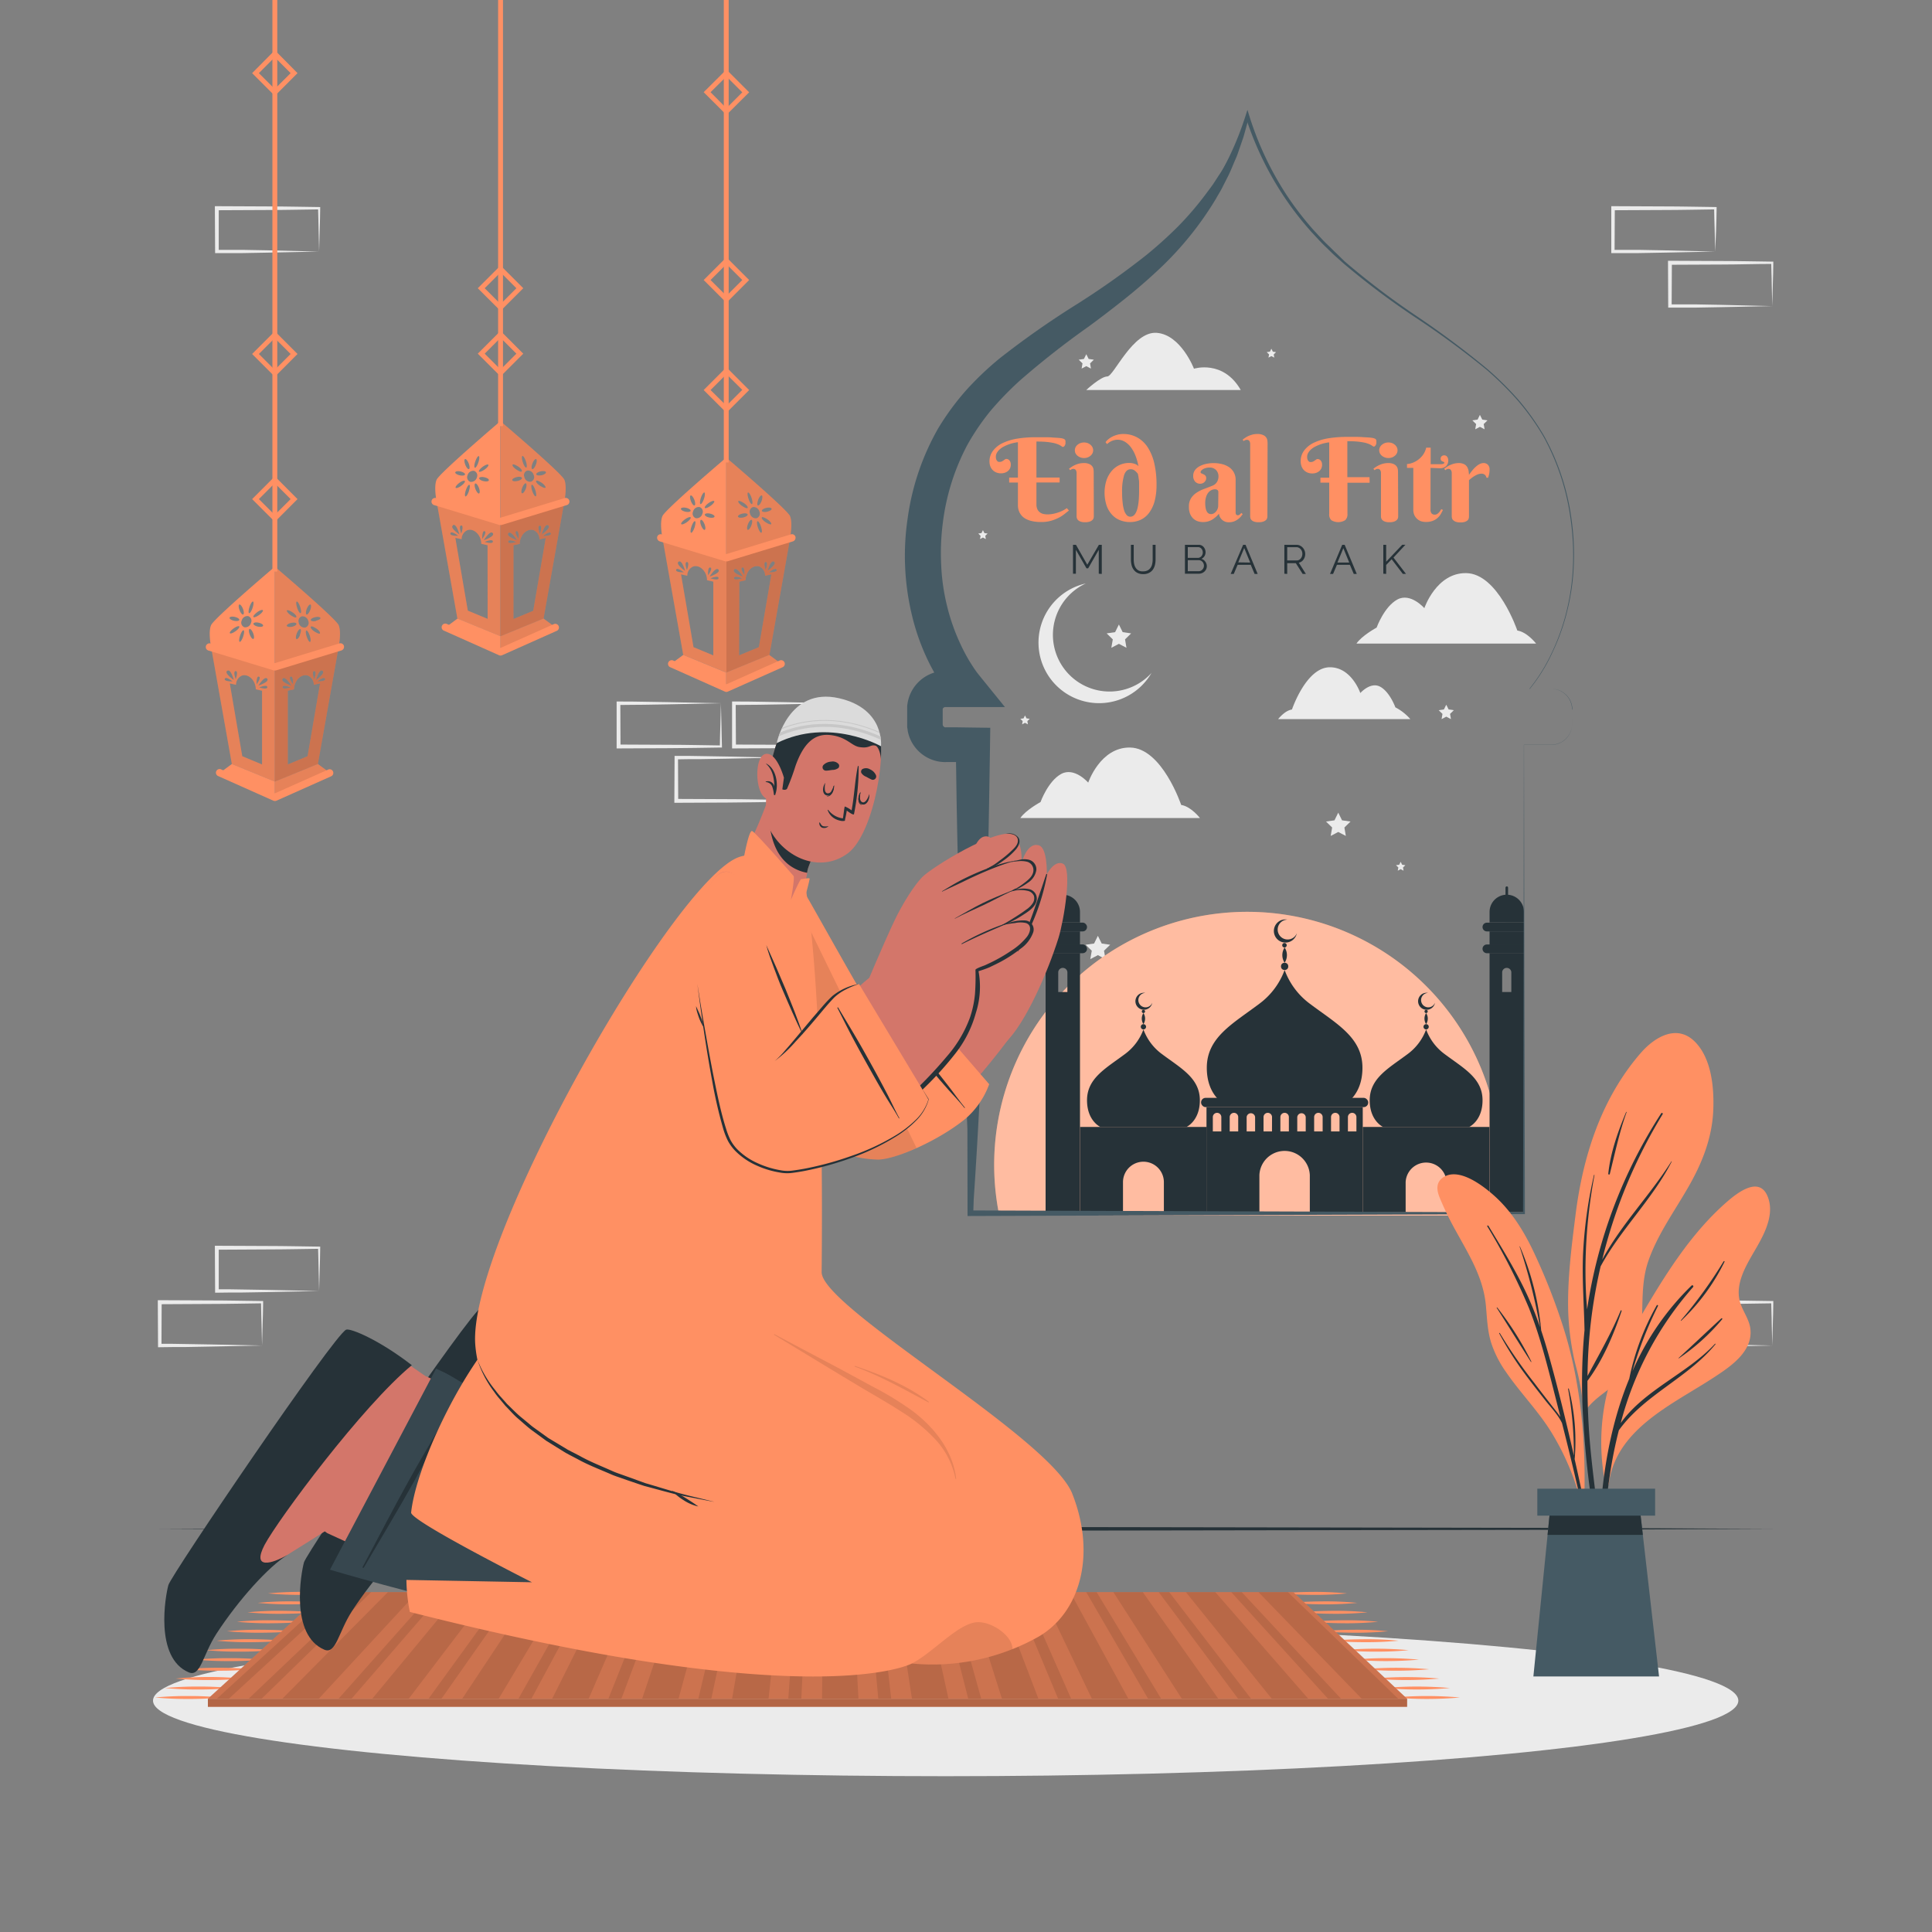 <svg xmlns="http://www.w3.org/2000/svg" viewBox="0 0 500 500"><rect x="0" y="0" width="500" height="500" fill="#808080" stroke="none"/><g id="freepik--background-complete--inject-2"><polygon points="289.57 161.62 288.59 163.6 286.4 163.92 287.99 165.47 287.61 167.65 289.57 166.62 291.53 167.65 291.16 165.47 292.74 163.92 290.55 163.6 289.57 161.62" style="fill:#ebebeb"></polygon><polygon points="284.13 242.19 283.15 244.18 280.96 244.5 282.55 246.04 282.17 248.22 284.13 247.19 286.1 248.22 285.72 246.04 287.31 244.5 285.12 244.18 284.13 242.19" style="fill:#ebebeb"></polygon><polygon points="346.34 210.31 345.36 212.3 343.17 212.61 344.76 214.16 344.38 216.34 346.34 215.31 348.3 216.34 347.93 214.16 349.52 212.61 347.32 212.3 346.34 210.31" style="fill:#ebebeb"></polygon><polygon points="374.29 182.38 373.69 183.6 372.33 183.8 373.31 184.76 373.08 186.11 374.29 185.47 375.51 186.11 375.27 184.76 376.25 183.8 374.9 183.6 374.29 182.38" style="fill:#ebebeb"></polygon><polygon points="265.27 185.15 264.9 185.91 264.06 186.03 264.67 186.62 264.52 187.46 265.27 187.06 266.02 187.46 265.88 186.62 266.49 186.03 265.65 185.91 265.27 185.15" style="fill:#ebebeb"></polygon><polygon points="329.03 90.25 328.66 91.01 327.82 91.13 328.43 91.72 328.28 92.55 329.03 92.16 329.78 92.55 329.64 91.72 330.24 91.13 329.41 91.01 329.03 90.25" style="fill:#ebebeb"></polygon><polygon points="362.49 223.03 362.12 223.79 361.28 223.91 361.89 224.5 361.74 225.33 362.49 224.94 363.24 225.33 363.1 224.5 363.7 223.91 362.87 223.79 362.49 223.03" style="fill:#ebebeb"></polygon><polygon points="254.38 137.2 254.01 137.96 253.17 138.08 253.78 138.67 253.63 139.51 254.38 139.11 255.13 139.51 254.99 138.67 255.59 138.08 254.76 137.96 254.38 137.2" style="fill:#ebebeb"></polygon><polygon points="281.13 91.67 280.52 92.89 279.17 93.09 280.15 94.05 279.92 95.39 281.13 94.76 282.34 95.39 282.11 94.05 283.09 93.09 281.74 92.89 281.13 91.67" style="fill:#ebebeb"></polygon><polygon points="383 107.37 382.4 108.59 381.04 108.79 382.02 109.75 381.79 111.1 383 110.46 384.21 111.1 383.98 109.75 384.96 108.79 383.61 108.59 383 107.37" style="fill:#ebebeb"></polygon><polygon points="351.59 247.3 350.99 248.53 349.63 248.72 350.61 249.68 350.38 251.03 351.59 250.39 352.8 251.03 352.57 249.68 353.55 248.72 352.2 248.53 351.59 247.3" style="fill:#ebebeb"></polygon><path d="M351.05,166.56h46.49s-2.31-3-4.86-3.38c0,0-5-14.76-13.25-14.86-7.72-.1-10.81,9.07-10.81,9.07s-3.57-4.11-7-2.23-5.35,7.26-5.35,7.26S352.44,164.49,351.05,166.56Z" style="fill:#ebebeb"></path><path d="M264.06,211.71h46.49s-2.31-3-4.86-3.39c0,0-4.95-14.75-13.25-14.86-7.72-.1-10.81,9.08-10.81,9.08s-3.57-4.12-7-2.24-5.34,7.27-5.34,7.27S265.46,209.64,264.06,211.71Z" style="fill:#ebebeb"></path><path d="M321.11,100.94h-40s3.77-3.51,5.45-3.51,6.57-11.79,12.82-11.29S309,95.42,309,95.42,316.57,93,321.11,100.94Z" style="fill:#ebebeb"></path><path d="M365,186.11H330.78s1.7-2.22,3.58-2.49c0,0,3.64-10.85,9.74-10.93,5.68-.07,7.95,6.67,7.95,6.67s2.63-3,5.14-1.64,3.93,5.34,3.93,5.34A13.32,13.32,0,0,1,365,186.11Z" style="fill:#ebebeb"></path><path d="M298.06,174.07A15.68,15.68,0,1,1,281,151a14.66,14.66,0,1,0,17.08,23.08Z" style="fill:#ebebeb"></path><path d="M82.59,334.11l-13.12.28-6.66.11c-2.23,0-4.47,0-6.7.05h-.44v-.45l-.06-11.19v-.51h.5l13.24.06c4.42,0,8.83.11,13.24.16h.28v.27c0,1.9-.09,3.78-.13,5.65Zm0,0-.14-5.66c0-1.86-.11-3.7-.13-5.53l.27.27c-4.41.05-8.82.16-13.24.16l-13.24.07.5-.5,0,11.19-.45-.45c2.18,0,4.36,0,6.55.06l6.58.11Z" style="fill:#ebebeb"></path><path d="M67.82,348.22l-13.12.27-6.66.12c-2.23,0-4.47,0-6.7.05H40.9v-.45L40.84,337v-.51h.5l13.24.06c4.41,0,8.83.11,13.24.16h.28V337c0,1.9-.08,3.78-.13,5.65Zm0,0-.14-5.66c-.05-1.86-.11-3.7-.13-5.53l.27.27c-4.41.05-8.83.16-13.24.16l-13.24.07.5-.5-.05,11.19-.45-.45c2.18,0,4.36,0,6.55.06l6.58.11Z" style="fill:#ebebeb"></path><path d="M201.5,196.07l-13.35.28-6.58.11c-2.19,0-4.36,0-6.55.06l.45-.45.05,11.19-.5-.5,13.24.06c4.42,0,8.83.12,13.24.17l-.27.27c0-1.83.09-3.67.13-5.54Zm0,0,.15,5.54c0,1.86.11,3.75.13,5.65v.27h-.28c-4.41.05-8.82.16-13.24.17l-13.24.06h-.5v-.5l.06-11.19v-.45H175c2.24,0,4.47,0,6.7.06l6.66.11Z" style="fill:#ebebeb"></path><path d="M186.57,182l-13.36.28-6.57.11c-2.19.05-4.37,0-6.55.06l.45-.45.05,11.19-.5-.5,13.24.06c4.41,0,8.83.12,13.24.17l-.27.27c0-1.83.08-3.67.13-5.54Zm0,0,.14,5.54c0,1.86.11,3.75.13,5.65v.27h-.28c-4.41.05-8.83.16-13.24.17l-13.24.06h-.5v-.5l0-11.19v-.45h.44c2.23,0,4.47,0,6.69.06l6.67.11Z" style="fill:#ebebeb"></path><path d="M216.44,182l-13.36.28-6.58.11c-2.18.05-4.36,0-6.54.06l.44-.45.06,11.19-.5-.5,13.24.06c4.41,0,8.83.12,13.24.17l-.27.27c0-1.83.08-3.67.13-5.54Zm0,0,.14,5.54c0,1.86.11,3.75.13,5.65v.27h-.27c-4.41.05-8.83.16-13.24.17l-13.24.06h-.5v-.5l0-11.19v-.45H190c2.23,0,4.47,0,6.69.06l6.66.11Z" style="fill:#ebebeb"></path><path d="M458.66,348.22l-13.13.27-6.66.12c-2.22,0-4.46,0-6.69.05h-.45v-.45L431.68,337v-.51h.5l13.24.06c4.41,0,8.83.11,13.24.16h.27V337c0,1.9-.08,3.78-.13,5.65Zm0,0-.14-5.66c0-1.86-.12-3.7-.13-5.53l.27.27c-4.41.05-8.83.16-13.24.16l-13.24.07.5-.5-.06,11.19-.44-.45c2.18,0,4.36,0,6.54.06l6.58.11Z" style="fill:#ebebeb"></path><path d="M443.89,65.11l-13.13.27-6.66.12c-2.22,0-4.46,0-6.69,0H417v-.44l0-11.19v-.51h.51l13.24.06c4.41,0,8.82.11,13.24.16h.27v.27c0,1.89-.09,3.78-.13,5.65Zm0,0-.14-5.66c-.05-1.86-.12-3.7-.14-5.53l.28.27c-4.42.05-8.83.16-13.24.16l-13.24.06.5-.49-.06,11.19-.44-.45c2.18,0,4.35,0,6.54,0l6.58.12Z" style="fill:#ebebeb"></path><path d="M458.66,79.22l-13.13.27-6.66.12c-2.22,0-4.46,0-6.69,0h-.45v-.45L431.68,68v-.51h.5l13.24.06c4.41,0,8.83.11,13.24.16h.27V68c0,1.89-.08,3.78-.13,5.65Zm0,0-.14-5.66c0-1.86-.12-3.7-.13-5.53l.27.27c-4.41,0-8.83.16-13.24.16l-13.24.06.5-.49-.06,11.18-.44-.44c2.18,0,4.36,0,6.54,0l6.58.12Z" style="fill:#ebebeb"></path><path d="M82.59,65.11l-13.12.27-6.66.12c-2.23,0-4.47,0-6.7,0h-.44v-.44l-.06-11.19v-.51h.5l13.24.06c4.42,0,8.83.11,13.24.16h.28v.27c0,1.89-.09,3.78-.13,5.65Zm0,0-.14-5.66c0-1.86-.11-3.7-.13-5.53l.27.27c-4.41.05-8.82.16-13.24.16l-13.24.06.5-.49,0,11.19-.45-.45c2.18,0,4.36,0,6.55,0l6.58.12Z" style="fill:#ebebeb"></path></g><g id="freepik--Shadow--inject-2"><ellipse cx="244.74" cy="440.12" rx="205.14" ry="19.56" style="fill:#ebebeb"></ellipse></g><g id="freepik--Carpet--inject-2"><path d="M57.28,439.31a84.85,84.85,0,0,1-8.57.38,84.92,84.92,0,0,1-8.58-.38,84.92,84.92,0,0,1,8.58-.38A84.85,84.85,0,0,1,57.28,439.31Z" style="fill:#FF9063"></path><path d="M59.89,436.86a84.92,84.92,0,0,1-8.58.38,84.59,84.59,0,0,1-8.57-.38,84.59,84.59,0,0,1,8.57-.38A84.92,84.92,0,0,1,59.89,436.86Z" style="fill:#FF9063"></path><path d="M62.62,434.41a84.92,84.92,0,0,1-8.58.38,84.85,84.85,0,0,1-8.57-.38A84.85,84.85,0,0,1,54,434,84.92,84.92,0,0,1,62.62,434.41Z" style="fill:#FF9063"></path><path d="M65.25,432a84.92,84.92,0,0,1-8.58.38,84.92,84.92,0,0,1-8.58-.38,84.92,84.92,0,0,1,8.58-.38A84.92,84.92,0,0,1,65.25,432Z" style="fill:#FF9063"></path><path d="M67.89,429.51a84.72,84.72,0,0,1-8.57.38,84.92,84.92,0,0,1-8.58-.38,84.92,84.92,0,0,1,8.58-.38A84.72,84.72,0,0,1,67.89,429.51Z" style="fill:#FF9063"></path><path d="M70.56,427.06a84.85,84.85,0,0,1-8.57.38,82.09,82.09,0,0,1-8.58-.38,84.92,84.92,0,0,1,8.58-.38A84.85,84.85,0,0,1,70.56,427.06Z" style="fill:#FF9063"></path><path d="M73.19,424.61c-2.86.3-5.72.37-8.58.39a84.74,84.74,0,0,1-8.57-.39,84.72,84.72,0,0,1,8.57-.38C67.47,424.25,70.33,424.31,73.19,424.61Z" style="fill:#FF9063"></path><path d="M75.9,422.16c-2.86.3-5.72.37-8.58.39a84.74,84.74,0,0,1-8.57-.39,84.72,84.72,0,0,1,8.57-.38C70.18,421.8,73,421.86,75.9,422.16Z" style="fill:#FF9063"></path><path d="M78.46,419.71c-2.86.3-5.72.37-8.58.39a82,82,0,0,1-8.57-.39,84.85,84.85,0,0,1,8.57-.38C72.74,419.35,75.6,419.41,78.46,419.71Z" style="fill:#FF9063"></path><path d="M81.19,417.27c-2.86.3-5.71.36-8.57.38a84.92,84.92,0,0,1-8.58-.38,82.11,82.11,0,0,1,8.58-.39C75.48,416.9,78.33,417,81.19,417.27Z" style="fill:#FF9063"></path><path d="M83.84,414.82c-2.86.3-5.72.36-8.57.38a84.92,84.92,0,0,1-8.58-.38,84.93,84.93,0,0,1,8.58-.39C78.12,414.45,81,414.52,83.84,414.82Z" style="fill:#FF9063"></path><path d="M86.51,412.37c-2.86.3-5.72.36-8.58.38a84.85,84.85,0,0,1-8.57-.38,84.87,84.87,0,0,1,8.57-.39C80.79,412,83.65,412.07,86.51,412.37Z" style="fill:#FF9063"></path><path d="M360.68,439.31a96.94,96.94,0,0,1,17.15,0,96.94,96.94,0,0,1-17.15,0Z" style="fill:#FF9063"></path><path d="M358.08,436.86a96.94,96.94,0,0,1,17.15,0,96.94,96.94,0,0,1-17.15,0Z" style="fill:#FF9063"></path><path d="M355.34,434.41a96.94,96.94,0,0,1,17.15,0,96.94,96.94,0,0,1-17.15,0Z" style="fill:#FF9063"></path><path d="M352.72,432a96.94,96.94,0,0,1,17.15,0,96.94,96.94,0,0,1-17.15,0Z" style="fill:#FF9063"></path><path d="M350.07,429.51a96.94,96.94,0,0,1,17.15,0,96.94,96.94,0,0,1-17.15,0Z" style="fill:#FF9063"></path><path d="M347.4,427.06a96.94,96.94,0,0,1,17.15,0,81.9,81.9,0,0,1-8.57.38A84.92,84.92,0,0,1,347.4,427.06Z" style="fill:#FF9063"></path><path d="M344.78,424.61c2.85-.3,5.71-.36,8.57-.38a84.92,84.92,0,0,1,8.58.38,84.93,84.93,0,0,1-8.58.39C350.49,425,347.63,424.91,344.78,424.61Z" style="fill:#FF9063"></path><path d="M342.06,422.16c2.86-.3,5.72-.36,8.58-.38a84.92,84.92,0,0,1,8.58.38,84.93,84.93,0,0,1-8.58.39C347.78,422.53,344.92,422.46,342.06,422.16Z" style="fill:#FF9063"></path><path d="M339.5,419.71c2.86-.3,5.72-.36,8.58-.38a84.59,84.59,0,0,1,8.57.38,81.79,81.79,0,0,1-8.57.39C345.22,420.08,342.36,420,339.5,419.71Z" style="fill:#FF9063"></path><path d="M336.77,417.27c2.86-.3,5.72-.37,8.58-.39a82,82,0,0,1,8.57.39,84.85,84.85,0,0,1-8.57.38C342.49,417.63,339.63,417.57,336.77,417.27Z" style="fill:#FF9063"></path><path d="M334.12,414.82c2.86-.3,5.72-.37,8.58-.39a84.74,84.74,0,0,1,8.57.39,84.72,84.72,0,0,1-8.57.38C339.84,415.18,337,415.12,334.12,414.82Z" style="fill:#FF9063"></path><path d="M331.45,412.37c2.86-.3,5.72-.37,8.58-.39a84.6,84.6,0,0,1,8.57.39,84.59,84.59,0,0,1-8.57.38C337.17,412.73,334.31,412.67,331.45,412.37Z" style="fill:#FF9063"></path><polygon points="84.03 412.04 334.69 412.04 364.16 439.64 53.8 439.64 84.03 412.04" style="fill:#FF9063"></polygon><polygon points="84.03 412.04 334.69 412.04 364.16 439.64 53.8 439.64 84.03 412.04" style="opacity:0.2"></polygon><polygon points="89.23 412.04 59.21 439.64 56.1 439.64 86.33 412.04 89.23 412.04" style="opacity:0.1"></polygon><polygon points="96.06 412.04 67.69 439.64 64.33 439.64 93.36 412.04 96.06 412.04" style="opacity:0.1"></polygon><polygon points="108.01 412.04 82.49 439.64 73.06 439.64 100.39 412.04 108.01 412.04" style="opacity:0.1"></polygon><polygon points="114.85 412.04 90.97 439.64 87.6 439.64 112.13 412.04 114.85 412.04" style="opacity:0.1"></polygon><polygon points="126.78 412.04 105.77 439.64 96.33 439.64 119.17 412.04 126.78 412.04" style="opacity:0.1"></polygon><polygon points="133.62 412.04 114.25 439.64 110.89 439.64 130.91 412.04 133.62 412.04" style="opacity:0.1"></polygon><polygon points="145.56 412.04 129.05 439.64 119.61 439.64 137.93 412.04 145.56 412.04" style="opacity:0.1"></polygon><polygon points="152.39 412.04 137.53 439.64 134.17 439.64 149.69 412.04 152.39 412.04" style="opacity:0.1"></polygon><polygon points="164.33 412.04 152.34 439.64 142.89 439.64 156.72 412.04 164.33 412.04" style="opacity:0.1"></polygon><polygon points="171.17 412.04 160.81 439.64 157.45 439.64 168.45 412.04 171.17 412.04" style="opacity:0.1"></polygon><polygon points="183.1 412.04 175.61 439.64 166.18 439.64 175.49 412.04 183.1 412.04" style="opacity:0.1"></polygon><polygon points="189.94 412.04 184.09 439.64 180.73 439.64 187.24 412.04 189.94 412.04" style="opacity:0.1"></polygon><polygon points="201.88 412.04 198.9 439.64 189.46 439.64 194.27 412.04 201.88 412.04" style="opacity:0.1"></polygon><polygon points="208.72 412.04 207.38 439.64 204.01 439.64 206 412.04 208.72 412.04" style="opacity:0.1"></polygon><polygon points="222.17 439.64 212.74 439.64 213.04 412.04 220.65 412.04 222.17 439.64" style="opacity:0.1"></polygon><polygon points="230.65 439.64 227.3 439.64 224.78 412.04 227.49 412.04 230.65 439.64" style="opacity:0.1"></polygon><polygon points="245.46 439.64 236.01 439.64 231.81 412.04 239.42 412.04 245.46 439.64" style="opacity:0.1"></polygon><polygon points="253.94 439.64 250.58 439.64 243.55 412.04 246.26 412.04 253.94 439.64" style="opacity:0.1"></polygon><polygon points="268.74 439.64 259.3 439.64 250.59 412.04 258.2 412.04 268.74 439.64" style="opacity:0.1"></polygon><polygon points="277.21 439.64 273.85 439.64 262.33 412.04 265.04 412.04 277.21 439.64" style="opacity:0.1"></polygon><polygon points="292.02 439.64 282.58 439.64 269.36 412.04 276.97 412.04 292.02 439.64" style="opacity:0.1"></polygon><polygon points="300.5 439.64 297.13 439.64 281.11 412.04 283.81 412.04 300.5 439.64" style="opacity:0.1"></polygon><polygon points="315.3 439.64 305.86 439.64 288.14 412.04 295.75 412.04 315.3 439.64" style="opacity:0.1"></polygon><polygon points="323.78 439.64 320.42 439.64 299.88 412.04 302.59 412.04 323.78 439.64" style="opacity:0.1"></polygon><polygon points="338.58 439.64 329.14 439.64 306.91 412.04 314.52 412.04 338.58 439.64" style="opacity:0.1"></polygon><polygon points="347.06 439.64 343.7 439.64 318.65 412.04 321.36 412.04 347.06 439.64" style="opacity:0.1"></polygon><polygon points="361.86 439.64 352.42 439.64 325.69 412.04 333.3 412.04 361.86 439.64" style="opacity:0.1"></polygon><rect x="53.8" y="439.64" width="310.36" height="2.09" style="fill:#FF9063"></rect><rect x="53.8" y="439.64" width="310.36" height="2.09" style="opacity:0.3"></rect></g><g id="freepik--Floor--inject-2"><polygon points="41.23 395.66 93.43 395.42 145.62 395.33 250 395.16 354.38 395.33 406.57 395.42 458.76 395.66 406.57 395.91 354.38 395.99 250 396.16 145.62 395.99 93.43 395.9 41.23 395.66" style="fill:#263238"></polygon></g><g id="freepik--Window--inject-2"><path d="M388.25,301.5a66.41,66.41,0,0,1-1.3,13.09H258.62A65.48,65.48,0,1,1,388.25,301.5Z" style="fill:#FF9063"></path><path d="M388.25,301.5a66.41,66.41,0,0,1-1.3,13.09H258.62A65.48,65.48,0,1,1,388.25,301.5Z" style="fill:#fff;opacity:0.4"></path><path d="M352.6,276.34c0,7.37-4.77,9.52-4.77,9.52H317.08s-4.76-2.15-4.76-9.52c0-7.89,6.75-11.41,13.61-16.58a19,19,0,0,0,6.53-8.72,19,19,0,0,0,6.52,8.72C345.85,264.93,352.6,268.45,352.6,276.34Z" style="fill:#263238"></path><path d="M335.62,241.52v0h0a3,3,0,1,1-3.92-3.42,3.08,3.08,0,0,1,1.47-.1h0a2.74,2.74,0,0,0-.74.13,2.57,2.57,0,1,0,3.2,3.37Z" style="fill:#263238"></path><circle cx="332.46" cy="250.1" r="0.94" style="fill:#263238"></circle><path d="M333,244.63a.58.58,0,0,1-1.16,0,.58.58,0,1,1,1.16,0Z" style="fill:#263238"></path><path d="M332.46,249.16a3.58,3.58,0,0,1,0-3.95A3.58,3.58,0,0,1,332.46,249.16Z" style="fill:#263238"></path><path d="M310.52,284.75c0,5.34-3.45,6.9-3.45,6.9h-22.3s-3.45-1.56-3.45-6.9c0-5.72,4.89-8.27,9.87-12a13.8,13.8,0,0,0,4.73-6.32,13.8,13.8,0,0,0,4.73,6.32C305.63,276.48,310.52,279,310.52,284.75Z" style="fill:#263238"></path><path d="M298.21,259.51h0a2.2,2.2,0,1,1-2.85-2.48,2.3,2.3,0,0,1,1.07-.07h0a1.69,1.69,0,0,0-.53.09,1.87,1.87,0,0,0,1.15,3.56A1.9,1.9,0,0,0,298.21,259.51Z" style="fill:#263238"></path><path d="M296.6,265.73a.68.68,0,1,1-.68-.68A.68.68,0,0,1,296.6,265.73Z" style="fill:#263238"></path><path d="M296.34,261.76a.42.42,0,1,1-.42-.42A.42.42,0,0,1,296.34,261.76Z" style="fill:#263238"></path><path d="M295.92,265.05a2.61,2.61,0,0,1,0-2.87A2.61,2.61,0,0,1,295.92,265.05Z" style="fill:#263238"></path><path d="M383.68,284.75c0,5.34-3.46,6.9-3.46,6.9H357.93s-3.45-1.56-3.45-6.9c0-5.72,4.89-8.27,9.87-12a13.8,13.8,0,0,0,4.73-6.32,13.8,13.8,0,0,0,4.73,6.32C378.78,276.48,383.68,279,383.68,284.75Z" style="fill:#263238"></path><path d="M371.37,259.51h0a2.17,2.17,0,0,1-1.49,1.71,2.2,2.2,0,0,1-1.35-4.19,2.3,2.3,0,0,1,1.07-.07h0a1.69,1.69,0,0,0-.53.09,1.87,1.87,0,0,0,1.15,3.56A1.9,1.9,0,0,0,371.37,259.51Z" style="fill:#263238"></path><path d="M369.76,265.73a.68.68,0,1,1-1.36,0,.68.68,0,1,1,1.36,0Z" style="fill:#263238"></path><circle cx="369.08" cy="261.76" r="0.42" style="fill:#263238"></circle><path d="M369.08,265.05a2.61,2.61,0,0,1,0-2.87A2.61,2.61,0,0,1,369.08,265.05Z" style="fill:#263238"></path><path d="M312.24,286.52v27.21h13.69v-9.6a6.53,6.53,0,0,1,13.05,0v9.6h13.7V286.52Zm3.84,6.29h-2.2V289.1a1.1,1.1,0,0,1,2.2,0Zm4.37,0h-2.2V289.1a1.1,1.1,0,0,1,2.2,0Zm4.37,0h-2.19V289.1a1.1,1.1,0,0,1,2.19,0Zm4.37,0H327V289.1a1.1,1.1,0,0,1,2.2,0Zm4.37,0h-2.2V289.1a1.1,1.1,0,0,1,2.2,0Zm4.36,0h-2.19V289.1a1.1,1.1,0,0,1,2.19,0Zm4.38,0h-2.2V289.1a1.1,1.1,0,0,1,2.2,0Zm4.37,0h-2.2V289.1a1.1,1.1,0,0,1,2.2,0Zm4.37,0h-2.2V289.1a1.1,1.1,0,0,1,2.2,0Z" style="fill:#263238"></path><path d="M312.32,291.65v22.08H301.21v-7.79a5.29,5.29,0,1,0-10.58,0v7.79H279.52V291.65Z" style="fill:#263238"></path><rect x="310.84" y="284.12" width="43.25" height="2.4" rx="1.17" style="fill:#263238"></rect><rect x="273.24" y="230.87" width="3.63" height="0.67" rx="0.33" transform="translate(43.85 506.25) rotate(-90)" style="fill:#263238"></rect><path d="M270.6,238.77v2.28h8.9v-2.28Zm0,5.64v2.28h8.9v-2.28Z" style="fill:#263238"></path><path d="M270.6,246.69v67h8.9v-67Zm5.64,10.05h-2.37v-5.17a1.19,1.19,0,0,1,2.37,0Z" style="fill:#263238"></path><rect x="270.6" y="241.05" width="8.9" height="3.36" style="fill:#263238"></rect><path d="M279.5,236v2.74h-8.9V236a4.45,4.45,0,1,1,8.9,0Z" style="fill:#263238"></path><rect x="268.78" y="244.41" width="12.54" height="2.28" rx="1.13" style="fill:#263238"></rect><rect x="268.78" y="238.77" width="12.54" height="2.28" rx="1.13" style="fill:#263238"></rect><rect x="388.13" y="230.87" width="3.63" height="0.67" rx="0.33" transform="translate(158.75 621.15) rotate(-90)" style="fill:#263238"></rect><path d="M385.5,244.41v2.28h8.9v-2.28Zm0-5.64v2.28h8.9v-2.28Z" style="fill:#263238"></path><path d="M385.5,246.69v67h8.9v-67Zm5.63,10.05h-2.37v-5.17a1.19,1.19,0,0,1,2.37,0Z" style="fill:#263238"></path><rect x="385.5" y="241.05" width="8.9" height="3.36" style="fill:#263238"></rect><path d="M394.4,236v2.74h-8.9V236a4.45,4.45,0,0,1,8.9,0Z" style="fill:#263238"></path><path d="M394.4,244.41v2.28h-9.59a1.13,1.13,0,0,1-1.13-1.13v0a1.12,1.12,0,0,1,1.13-1.13Z" style="fill:#263238"></path><path d="M394.4,238.77v2.28h-9.59a1.13,1.13,0,0,1-1.13-1.13v0a1.13,1.13,0,0,1,1.13-1.13Z" style="fill:#263238"></path><path d="M385.48,291.65v22.08H374.37v-7.79a5.3,5.3,0,0,0-10.59,0v7.79h-11.1V291.65Z" style="fill:#263238"></path><path d="M406.84,183.62V186a12.83,12.83,0,0,1-.1,2.4,5.44,5.44,0,0,1-2.8,3.73,5.66,5.66,0,0,1-2.32.6h-7.21l0,0,.09,60.61.14,60.62v.25h-.25l-143.25.49h-.74V314l-.2-121.23.94.93h-6.24c-.36,0-.65,0-1.07,0a6.08,6.08,0,0,1-1.21-.16,6.35,6.35,0,0,1-3.87-2.78,6.13,6.13,0,0,1-.88-2.26,8.21,8.21,0,0,1-.1-1.2v-3.63l0-.61a6.29,6.29,0,0,1,5.5-5.65c.86-.08,1.48,0,2.19,0h4.16l-.68,1.52a46,46,0,0,1-6.16-10,55.64,55.64,0,0,1-3.8-11,63.39,63.39,0,0,1-1-23.21,62.06,62.06,0,0,1,7.24-22,64.21,64.21,0,0,1,6.77-9.5,81.77,81.77,0,0,1,8.3-8.14A225.73,225.73,0,0,1,279,81.21a200.14,200.14,0,0,0,18.34-13.8l2.14-1.91c.71-.64,1.38-1.32,2.07-2,1.39-1.3,2.66-2.73,4-4.11a79.31,79.31,0,0,0,7-9,81.64,81.64,0,0,0,9.85-20.59l.44-1.37.42,1.37a82.31,82.31,0,0,0,9.72,20.68,80.79,80.79,0,0,0,7,9.09c1.31,1.4,2.56,2.84,4,4.16.68.66,1.35,1.35,2.05,2L348,67.65A198.59,198.59,0,0,0,366.32,81.6a229.43,229.43,0,0,1,18.47,13.78,84.83,84.83,0,0,1,8.2,8.11,64.5,64.5,0,0,1,6.66,9.41,61.41,61.41,0,0,1,7.1,21.81,65,65,0,0,1,.54,11.5,57.63,57.63,0,0,1-1.57,11.4,54.26,54.26,0,0,1-3.78,10.87,44.16,44.16,0,0,1-6,9.78v0h5.25a6,6,0,0,1,1.74.19,5.38,5.38,0,0,1,4,5.19Zm0,0a5.36,5.36,0,0,0-4-5.17,6,6,0,0,0-1.74-.19h-5.29l0,0a45.06,45.06,0,0,0,6-9.79,54.71,54.71,0,0,0,3.75-10.86,58.33,58.33,0,0,0,1.53-11.38,64.78,64.78,0,0,0-.57-11.48A61.27,61.27,0,0,0,399.46,113a64,64,0,0,0-6.67-9.35,83,83,0,0,0-8.18-8.06A225.39,225.39,0,0,0,366.08,82a200.09,200.09,0,0,1-18.42-13.86l-2.16-1.93c-.71-.64-1.39-1.33-2.08-2-1.42-1.31-2.69-2.76-4-4.15a82.28,82.28,0,0,1-7.09-9.13,82.93,82.93,0,0,1-10-20.82h.86A82.72,82.72,0,0,1,313.39,51a81.53,81.53,0,0,1-7.05,9.2c-1.32,1.41-2.59,2.87-4,4.19-.69.67-1.36,1.37-2.07,2l-2.15,2a201.79,201.79,0,0,1-18.36,14,224.71,224.71,0,0,0-18.39,13.73,84,84,0,0,0-8.09,8,63.79,63.79,0,0,0-6.56,9.26,60.55,60.55,0,0,0-7,21.48,64.11,64.11,0,0,0-.53,11.33,56.64,56.64,0,0,0,1.54,11.23,53.92,53.92,0,0,0,3.71,10.69,44.44,44.44,0,0,0,5.89,9.55l1.27,1.52h-6.1c-.67,0-1.45,0-2,0a4.48,4.48,0,0,0-3.71,3.16,5,5,0,0,0-.16.84l0,.44v3.63a4.85,4.85,0,0,0,.08.87,4.53,4.53,0,0,0,.61,1.59,4.45,4.45,0,0,0,2.72,1.94,4,4,0,0,0,.85.11c.27,0,.67,0,1,0h7.18v.94L251.9,314l-.74-.74,143.25.49-.25.25.14-60.62.08-60.61v0h7.24a5.35,5.35,0,0,0,5.11-4.29,13.74,13.74,0,0,0,.11-2.4Z" style="fill:#455a64"></path><path d="M251.75,314q-1.08-15.15-1.76-30.31l-.68-15.15-.54-15.16-.27-7.57-.2-7.58-.39-15.15c-.15-5.06-.23-10.11-.33-15.16l-.23-15.15,4.4,4.4-4.16.05-2.08,0H244.3a9.43,9.43,0,0,1-1.9-.25,9.91,9.91,0,0,1-7.49-7.87c0-.31-.11-.63-.13-.95l0-.48v-4c0-.3,0-.64,0-.95a11.17,11.17,0,0,1,.36-1.9,10,10,0,0,1,4.69-5.92,10.18,10.18,0,0,1,3.67-1.21c.32,0,.64,0,1-.07h5.84l-3.49,7.83c-.28-.32-.44-.52-.62-.75s-.36-.44-.52-.66c-.34-.44-.67-.88-1-1.32-.63-.87-1.17-1.77-1.75-2.66a60.14,60.14,0,0,1-3-5.54,57.91,57.91,0,0,1-4.06-11.77,65.78,65.78,0,0,1-1-24.6,64.56,64.56,0,0,1,7.89-23.27,67.22,67.22,0,0,1,7.31-9.95,79.94,79.94,0,0,1,8.78-8.32,228.06,228.06,0,0,1,19.16-13.47A206.84,206.84,0,0,0,296.68,66,108.41,108.41,0,0,0,305,58.48a82.07,82.07,0,0,0,7.31-8.59c.56-.76,1.15-1.51,1.68-2.29l1.55-2.38c1.09-1.56,1.94-3.26,2.9-4.9s1.73-3.4,2.61-5.11l2.28-5.29c-.5,1.86-1,3.73-1.54,5.58l-.94,2.74c-.33.91-.6,1.85-1,2.73-.79,1.77-1.46,3.61-2.39,5.33l-1.32,2.61c-.46.86-1,1.69-1.46,2.54a84.86,84.86,0,0,1-14.77,18.27c-2.86,2.69-5.83,5.25-8.88,7.68s-6.13,4.79-9.23,7.07a221.56,221.56,0,0,0-17.84,14,83.73,83.73,0,0,0-7.6,7.84,61.26,61.26,0,0,0-6,8.81A58.17,58.17,0,0,0,244,135.35a60.5,60.5,0,0,0-.43,10.67,53.54,53.54,0,0,0,1.45,10.49,52.42,52.42,0,0,0,3.46,10,48.72,48.72,0,0,0,2.44,4.64c.47.72.91,1.47,1.4,2.15.24.36.49.7.73,1,.13.16.25.33.37.47l.29.36,6.37,7.86-9.85,0H244.6a.77.77,0,0,0-.26.07.71.71,0,0,0-.37.41.74.74,0,0,0,0,.14.41.41,0,0,1,0,.1v.51l0,2.08v1.16s0,0,0,0,0,0,0,.08a.81.81,0,0,0,.09.29.9.9,0,0,0,.5.4.41.41,0,0,0,.16,0s0,0,.08,0h.78l2.08,0,4.16.06,4.46.06-.06,4.34-.24,15.15c-.09,5.05-.18,10.1-.32,15.16l-.4,15.15-.19,7.58-.27,7.57-.55,15.16-.68,15.15Q252.81,298.81,251.75,314Z" style="fill:#455a64"></path></g><g id="freepik--Plant--inject-2"><path d="M407.74,353.19A64.51,64.51,0,0,1,409.83,365c-.1.2-.08.93,0,.73,0,.65,1,.53,1-.11,0-.42,0-.84,0-1.24,2.3-2.87,5.66-4.68,8.37-7.17a15.67,15.67,0,0,0,4.58-7.31c2.25-7.74.14-16,2.85-23.67,2.33-6.66,6.51-12.46,10-18.49,3.74-6.38,6.49-13.09,6.77-20.57.22-5.72-.47-13.35-4.83-17.64-4.62-4.55-10.34-1.14-13.89,2.92-10.25,11.78-15,26.66-16.92,41.87-1.06,8.42-2.16,16.89-1.9,25.39A68.55,68.55,0,0,0,407.74,353.19Z" style="fill:#FF9063"></path><path d="M409.79,368.1a145,145,0,0,1,.28-23.85s0-.05,0-.09c-.13-6.45-.64-12.87-.39-19.33a115,115,0,0,1,2.84-20.73.07.07,0,0,1,.13,0,135.47,135.47,0,0,0-2.25,20.28q-.19,5.46.09,10.92c.06,1.19.17,2.38.25,3.58h0a127.49,127.49,0,0,1,19.19-50.77c.13-.21.5,0,.37.23A132.31,132.31,0,0,0,414.65,326c4.93-9.14,12.38-16.66,17.91-25.44,0-.05.11,0,.08.05-5,9.78-13.17,17.49-18.4,27.12q-1.37,5.89-2.2,11.88a132.13,132.13,0,0,0-1.19,16.5c3-5.62,6.12-11,8.58-16.93.07-.16.29-.05.24.11-2.09,6.17-4.9,12.82-8.84,18.08,0,3.9.1,7.81.33,11.71.61,10.42,2.39,20.69,3.21,31.07a.24.24,0,0,1-.47.05A237,237,0,0,1,409.79,368.1Z" style="fill:#263238"></path><path d="M420.85,287.78c0-.07.14,0,.11.06-1.9,5.26-3,10.58-4.35,16a.2.2,0,0,1-.39-.07C416.78,298.28,418.73,292.83,420.85,287.78Z" style="fill:#263238"></path><path d="M372.54,309.83a79.36,79.36,0,0,0,4.38,9c3.42,6.22,7,11.92,7.64,19.16.29,3.23.39,6.48,1.38,9.6a28.33,28.33,0,0,0,3.83,7.51c3.71,5.41,8.35,10.07,11.79,15.68a65.89,65.89,0,0,1,7.83,18.9c.09.36.66.26.58-.1a.24.24,0,0,1,0-.08.15.15,0,0,0,0-.08c.55-15.53-.69-31.18-5.43-46.06A159,159,0,0,0,397,324.19c-2.53-5.39-5.7-10.58-10.15-14.61-2.89-2.6-9.16-7.54-13.28-4.93C371.62,305.91,371.76,307.89,372.54,309.83Z" style="fill:#FF9063"></path><path d="M388.15,345a125.74,125.74,0,0,0,9,13c1.5,2,3,3.91,4.53,5.88.71.93,1.5,1.85,2.15,2.85-.41-1.64-.81-3.27-1.23-4.9-2-7.85-3.93-15.76-6.91-23.31a158.61,158.61,0,0,0-10.78-21.14c-.11-.18.18-.31.29-.14,3.28,5.4,6.61,10.79,9.37,16.48a87.11,87.11,0,0,1,4,9.78,150.76,150.76,0,0,0-5.3-20.89c0-.06.07-.11.09,0a71.06,71.06,0,0,1,5.5,21.72s0,0,0,0c.67,2,1.29,4.05,1.87,6.1,2.45,8.69,4.59,17.47,6.59,26.28a94.44,94.44,0,0,0-1.5-17.27c0-.13.17-.16.2,0a54.71,54.71,0,0,1,1.5,18.2q1.13,5,2.2,10.06c1.53,7.16,3.4,14.45,4.3,21.72a.15.15,0,0,1-.29.05c-1.07-3.92-1.71-8-2.58-11.95s-1.78-7.95-2.7-11.92q-2-8.67-4.2-17.3c-1-2.11-2.82-4-4.22-5.75-1.53-1.95-3.06-3.89-4.54-5.86A87.53,87.53,0,0,1,388,345.1.08.08,0,0,1,388.15,345Z" style="fill:#263238"></path><path d="M387.49,338.4a80.75,80.75,0,0,1,8.83,14c0,.06-.07.13-.11.07-3-4.66-5.89-9.36-8.86-14C387.3,338.4,387.43,338.32,387.49,338.4Z" style="fill:#263238"></path><path d="M453.6,324.55c-2,3.47-4.31,7.63-3.44,11.8.54,2.63,2.47,4.77,2.82,7.46.78,5.93-5.13,9.85-9.41,12.65-10.66,7-25.29,13.24-27.23,27.53-.07.5-.95.38-.88-.12a.44.44,0,0,1,0-.1s-.06,0-.06-.08a54.9,54.9,0,0,1,.2-21.82c1.6-7.37,4.81-14,8.6-20.46,6.42-10.94,13.22-22.16,22.92-30.54,2.69-2.32,8.19-6.5,10.33-1.26C459.54,314.7,456.07,320.33,453.6,324.55Z" style="fill:#FF9063"></path><path d="M443.84,347.77c-7.07,7.65-18.31,11.94-24.4,20.52a85.93,85.93,0,0,1,18.75-35.22.28.28,0,0,0-.39-.39,69.45,69.45,0,0,0-15.32,22.19,99.27,99.27,0,0,1,6.6-16.88.18.18,0,0,0-.31-.18,64.54,64.54,0,0,0-7.12,19c-8,19.41-8.76,42.18-7.08,62.64,0,.3.47.3.46,0-.46-16.12-.2-32.53,3.67-48.28.08-.33.17-.65.25-1,6.62-9.23,17.82-13.51,25-22.27C444,347.81,443.92,347.68,443.84,347.77Z" style="fill:#263238"></path><path d="M445.48,341.19c-3.71,3.41-7.37,6.89-11.08,10.29a0,0,0,0,0,.05.08,54.29,54.29,0,0,0,11.25-10.14A.16.16,0,0,0,445.48,341.19Z" style="fill:#263238"></path><path d="M446.07,326.44A117,117,0,0,1,435,341.72c0,.06,0,.15.09.09a53.53,53.53,0,0,0,11.21-15.25A.11.11,0,1,0,446.07,326.44Z" style="fill:#263238"></path><polygon points="429.36 433.86 396.84 433.86 401.23 390.11 424.35 390.11 429.36 433.86" style="fill:#455a64"></polygon><polygon points="425.16 397.22 400.51 397.22 401.22 390.11 424.35 390.11 425.16 397.22" style="fill:#263238"></polygon><rect x="397.86" y="385.27" width="30.48" height="6.98" style="fill:#455a64"></rect></g><g id="freepik--Text--inject-2"><path d="M256.08,119.51a4.5,4.5,0,0,1,.94-2.89,6.76,6.76,0,0,1,2.56-2,14.45,14.45,0,0,1,3.79-1.12,29.46,29.46,0,0,1,4.63-.34c.79,0,1.55,0,2.3,0s1.43,0,2,.06l1.59.1a9.27,9.27,0,0,1,1,.13,3.15,3.15,0,0,1,.47.16.71.71,0,0,1,.26.21.61.61,0,0,1,.12.27,1.83,1.83,0,0,1,0,.35,1.89,1.89,0,0,1,0,.39,1.63,1.63,0,0,1-.13.39,1.16,1.16,0,0,1-.22.31.41.41,0,0,1-.32.13.42.42,0,0,1-.25-.1c-.09-.07-.22-.15-.39-.26a3.73,3.73,0,0,0-.69-.33,7,7,0,0,0-1.14-.34,17.24,17.24,0,0,0-1.79-.26c-.71-.07-1.57-.1-2.58-.1v9.31h6v1.28h-6v5.68a3,3,0,0,0,.21,1.17,2,2,0,0,0,.58.8,2.28,2.28,0,0,0,.9.47,4.86,4.86,0,0,0,1.19.14,7.43,7.43,0,0,0,1.48-.15,9.9,9.9,0,0,0,1.4-.39,7.87,7.87,0,0,0,1.21-.52,5.88,5.88,0,0,0,.88-.56l.56.62-1,.79a9.16,9.16,0,0,1-1.49,1,11.2,11.2,0,0,1-2.05.84,9.35,9.35,0,0,1-2.65.35c-.33,0-.7,0-1.12-.05a8.53,8.53,0,0,1-1.3-.2,6.43,6.43,0,0,1-1.32-.45,4.13,4.13,0,0,1-1.15-.79,3.94,3.94,0,0,1-.81-1.22,4.26,4.26,0,0,1-.31-1.72v-5.79h-2.27v-1.28h2.27v-9.14c-.31,0-.67.09-1.07.17a8.82,8.82,0,0,0-1.23.35,12.31,12.31,0,0,0-1.25.53,5.18,5.18,0,0,0-1.08.71,3.53,3.53,0,0,0-.78.91,2,2,0,0,0-.3,1.08,1.87,1.87,0,0,0,.12.74,1.23,1.23,0,0,0,.29.41.61.61,0,0,0,.32.18l.24,0a1.33,1.33,0,0,0,.6-.13,4.28,4.28,0,0,0,.42-.26l.36-.26a.64.64,0,0,1,.38-.12.85.85,0,0,1,.37.08.94.94,0,0,1,.36.25,1.39,1.39,0,0,1,.29.46,2,2,0,0,1,.11.69,2.18,2.18,0,0,1-.22,1,2.22,2.22,0,0,1-.58.7,2.55,2.55,0,0,1-.82.42,3.11,3.11,0,0,1-.9.13,3.15,3.15,0,0,1-1.26-.24,2.79,2.79,0,0,1-.95-.66,2.88,2.88,0,0,1-.6-1A3.61,3.61,0,0,1,256.08,119.51Z" style="fill:#FF9063"></path><path d="M283.08,133.61a2.15,2.15,0,0,1-.06.46,1.15,1.15,0,0,1-.31.51,2,2,0,0,1-.69.41,3.68,3.68,0,0,1-1.22.16,3.22,3.22,0,0,1-1.2-.18,1.68,1.68,0,0,1-.66-.43,1.15,1.15,0,0,1-.27-.51,2.6,2.6,0,0,1-.05-.42V122.4a1.32,1.32,0,0,0-.19-.73.72.72,0,0,0-.66-.32.94.94,0,0,0-.43.09,2.19,2.19,0,0,0-.37.25l-.31-.37a8.11,8.11,0,0,1,.75-.54,5.38,5.38,0,0,1,.89-.47,6.54,6.54,0,0,1,1-.34,5.52,5.52,0,0,1,1.17-.13,3.38,3.38,0,0,1,1.46.26,1.9,1.9,0,0,1,.77.62,1.71,1.71,0,0,1,.3.79,5.19,5.19,0,0,1,.05.74Zm-4.91-17.08a1.78,1.78,0,0,1,.18-.78,2,2,0,0,1,.51-.64,2.48,2.48,0,0,1,.76-.44,2.79,2.79,0,0,1,.93-.16,2.84,2.84,0,0,1,.93.16,2.38,2.38,0,0,1,.74.44,2.09,2.09,0,0,1,.51.64,1.8,1.8,0,0,1,0,1.57,2.05,2.05,0,0,1-.51.63,2.57,2.57,0,0,1-.74.43,2.84,2.84,0,0,1-.93.16,2.79,2.79,0,0,1-.93-.16,2.68,2.68,0,0,1-.76-.43,1.92,1.92,0,0,1-.51-.63A1.79,1.79,0,0,1,278.17,116.53Z" style="fill:#FF9063"></path><path d="M294.63,120.64a14.74,14.74,0,0,0-.77-2.71,9.3,9.3,0,0,0-1.18-2.17,5.59,5.59,0,0,0-1.57-1.44,3.74,3.74,0,0,0-1.9-.52,3.41,3.41,0,0,0-1,.15,3.68,3.68,0,0,0-.82.34,3.24,3.24,0,0,0-.58.38l-.32.26-.38-.5a4.56,4.56,0,0,1,.85-.85,5.77,5.77,0,0,1,1.1-.67,7.08,7.08,0,0,1,1.25-.43,5.42,5.42,0,0,1,1.32-.16,7.35,7.35,0,0,1,3.77.94,7.73,7.73,0,0,1,2.72,2.65,13,13,0,0,1,1.64,4.14,24.15,24.15,0,0,1,.55,5.39,16.59,16.59,0,0,1-.48,4.21,9.18,9.18,0,0,1-1.39,3,5.87,5.87,0,0,1-2.19,1.85,6.59,6.59,0,0,1-2.89.61,6.85,6.85,0,0,1-2.28-.4,5.56,5.56,0,0,1-2.09-1.3,6.65,6.65,0,0,1-1.53-2.36,10.7,10.7,0,0,1-.08-6.83,7.37,7.37,0,0,1,1.39-2.41,5.88,5.88,0,0,1,4.44-2,4.82,4.82,0,0,1,.89.08,4.29,4.29,0,0,1,.68.2,4,4,0,0,1,.51.25Zm.17,6.39v-.64c0-.33,0-.7,0-1.12s0-.87-.1-1.34a8.55,8.55,0,0,0-.23-1.33,4.55,4.55,0,0,0-.78-.8,1.63,1.63,0,0,0-1.09-.36c-.76,0-1.31.5-1.67,1.48a14.76,14.76,0,0,0-.53,4.59,21.25,21.25,0,0,0,.13,2.5,10.11,10.11,0,0,0,.37,2,3.39,3.39,0,0,0,.66,1.26,1.23,1.23,0,0,0,1,.45Q294.8,133.67,294.8,127Z" style="fill:#FF9063"></path><path d="M313,121a3.28,3.28,0,0,0-.91.12,2.92,2.92,0,0,0-.73.29,1.94,1.94,0,0,0-.48.39.61.61,0,0,0-.17.4.32.32,0,0,0,.22.31c.15.06.32.13.5.22a1.53,1.53,0,0,1,.5.34.94.94,0,0,1,.23.69,1.16,1.16,0,0,1-.13.56,1.53,1.53,0,0,1-.82.76,1.71,1.71,0,0,1-.59.11,1.74,1.74,0,0,1-1.32-.55,2.13,2.13,0,0,1-.5-1.47,2.5,2.5,0,0,1,.47-1.52,3.61,3.61,0,0,1,1.21-1,6.14,6.14,0,0,1,1.69-.6,9.34,9.34,0,0,1,1.89-.2,9.55,9.55,0,0,1,2.17.25,5.86,5.86,0,0,1,1.82.78,4,4,0,0,1,1.26,1.37,3.92,3.92,0,0,1,.47,2v8.21c0,.09,0,.19,0,.29a.82.82,0,0,0,.07.29.55.55,0,0,0,.18.22.5.5,0,0,0,.33.09.75.75,0,0,0,.49-.2,3.78,3.78,0,0,0,.4-.4l.36.31-.52.67a4.14,4.14,0,0,1-.75.68,4.6,4.6,0,0,1-1,.54,3.89,3.89,0,0,1-1.32.21,2.5,2.5,0,0,1-2.56-2.22,5.83,5.83,0,0,1-1,1,5.33,5.33,0,0,1-1,.68,4.93,4.93,0,0,1-1.05.38,5.55,5.55,0,0,1-1.07.11,4.33,4.33,0,0,1-1.35-.21,3.3,3.3,0,0,1-1.17-.69A3.55,3.55,0,0,1,308,133a4.84,4.84,0,0,1-.31-1.85,4,4,0,0,1,.52-2.16,4.87,4.87,0,0,1,1.37-1.42,9.27,9.27,0,0,1,1.94-1c.72-.27,1.46-.55,2.21-.85a2.44,2.44,0,0,0,1.23-1,2.72,2.72,0,0,0,.38-1.36,2.37,2.37,0,0,0-.63-1.72A2.29,2.29,0,0,0,313,121Zm2.31,6.37a.69.69,0,0,0-.23-.56,1,1,0,0,0-.6-.18,2,2,0,0,0-1,.23,2.27,2.27,0,0,0-.81.68,3.39,3.39,0,0,0-.55,1.11,5.05,5.05,0,0,0-.21,1.53,6.66,6.66,0,0,0,.13,1.4,2.7,2.7,0,0,0,.33.88,1.19,1.19,0,0,0,.49.46,1.44,1.44,0,0,0,.58.13,1.39,1.39,0,0,0,.71-.2,2.14,2.14,0,0,0,.58-.5,2.19,2.19,0,0,0,.39-.68,2.1,2.1,0,0,0,.15-.76Z" style="fill:#FF9063"></path><path d="M328,133.64a1.6,1.6,0,0,1-.07.45,1,1,0,0,1-.3.5,2.26,2.26,0,0,1-.7.4,3.74,3.74,0,0,1-1.23.16,3.22,3.22,0,0,1-1.2-.18,1.64,1.64,0,0,1-.65-.43,1,1,0,0,1-.26-.51,1.81,1.81,0,0,1-.05-.42V114.88a1.39,1.39,0,0,0-.2-.74.71.71,0,0,0-.66-.31,1.14,1.14,0,0,0-.43.08,1.49,1.49,0,0,0-.38.24l-.29-.35c.22-.18.47-.36.74-.54a5.79,5.79,0,0,1,.89-.48,7.91,7.91,0,0,1,1-.33,4.91,4.91,0,0,1,1.16-.13,3.44,3.44,0,0,1,1.47.25A1.79,1.79,0,0,1,328,114a7.06,7.06,0,0,1,.05.74Z" style="fill:#FF9063"></path><path d="M354.46,124.93h-5.74V133a2,2,0,0,1-.59,1.62,3.41,3.41,0,0,1-3.59,0A2,2,0,0,1,344,133v-8.09h-2.27v-1.28H344v-9.14c-.31,0-.67.09-1.07.17a8.82,8.82,0,0,0-1.23.35,11.42,11.42,0,0,0-1.25.53,5.53,5.53,0,0,0-1.09.71,3.49,3.49,0,0,0-.77.91,2,2,0,0,0-.3,1.08,1.87,1.87,0,0,0,.12.74,1.11,1.11,0,0,0,.29.41.61.61,0,0,0,.32.18l.24,0a1.33,1.33,0,0,0,.6-.13,4.28,4.28,0,0,0,.42-.26l.35-.26a.69.69,0,0,1,.39-.12.85.85,0,0,1,.37.08.94.94,0,0,1,.36.25,1.58,1.58,0,0,1,.29.46,2,2,0,0,1,.11.69,2.18,2.18,0,0,1-.22,1,2.22,2.22,0,0,1-.58.7,2.55,2.55,0,0,1-.82.42,3.11,3.11,0,0,1-.9.13,3.15,3.15,0,0,1-1.26-.24,2.79,2.79,0,0,1-.95-.66,2.88,2.88,0,0,1-.6-1,3.61,3.61,0,0,1-.2-1.21,4.5,4.5,0,0,1,.94-2.89,6.76,6.76,0,0,1,2.56-2,14.45,14.45,0,0,1,3.79-1.12,29.46,29.46,0,0,1,4.63-.34c.67,0,1.37,0,2.1,0s1.41,0,2,.06l1.71.1a9.76,9.76,0,0,1,1,.13,3.15,3.15,0,0,1,.47.16.71.71,0,0,1,.26.21.61.61,0,0,1,.12.27,1.89,1.89,0,0,1,0,.35,1.84,1.84,0,0,1,0,.39,1.63,1.63,0,0,1-.13.39,1.16,1.16,0,0,1-.22.31.41.41,0,0,1-.32.13.42.42,0,0,1-.25-.1c-.09-.07-.22-.15-.39-.26a3.73,3.73,0,0,0-.69-.33,7,7,0,0,0-1.14-.34,17.24,17.24,0,0,0-1.79-.26c-.71-.07-1.57-.1-2.58-.1v9.31h5.74Z" style="fill:#FF9063"></path><path d="M361.85,133.61a2.15,2.15,0,0,1-.06.46,1.15,1.15,0,0,1-.31.51,2,2,0,0,1-.69.41,3.68,3.68,0,0,1-1.22.16,3.22,3.22,0,0,1-1.2-.18,1.76,1.76,0,0,1-.66-.43,1.15,1.15,0,0,1-.27-.51,2.6,2.6,0,0,1-.05-.42V122.4a1.32,1.32,0,0,0-.19-.73.72.72,0,0,0-.66-.32.94.94,0,0,0-.43.09,2.19,2.19,0,0,0-.37.25l-.31-.37a8.11,8.11,0,0,1,.75-.54,5.38,5.38,0,0,1,.89-.47,6.34,6.34,0,0,1,1-.34,5.35,5.35,0,0,1,1.16-.13,3.35,3.35,0,0,1,1.46.26,1.9,1.9,0,0,1,.77.62,1.71,1.71,0,0,1,.3.79,5.19,5.19,0,0,1,.05.74Zm-4.91-17.08a1.78,1.78,0,0,1,.18-.78,2.09,2.09,0,0,1,.51-.64,2.48,2.48,0,0,1,.76-.44,2.78,2.78,0,0,1,1.86,0,2.38,2.38,0,0,1,.74.44,2.09,2.09,0,0,1,.51.64,1.8,1.8,0,0,1,0,1.57,2.05,2.05,0,0,1-.51.63,2.57,2.57,0,0,1-.74.43,2.78,2.78,0,0,1-1.86,0,2.68,2.68,0,0,1-.76-.43,2.05,2.05,0,0,1-.51-.63A1.79,1.79,0,0,1,356.94,116.53Z" style="fill:#FF9063"></path><path d="M370.22,121.09v10.74a1.51,1.51,0,0,0,.29,1.06,1.06,1.06,0,0,0,.8.3,1.16,1.16,0,0,0,.7-.22,2.7,2.7,0,0,0,.52-.49,3.31,3.31,0,0,0,.45-.71l.45.2c-.15.31-.32.65-.52,1a4,4,0,0,1-.79,1,3.94,3.94,0,0,1-1.24.79,4.7,4.7,0,0,1-1.88.32,4.16,4.16,0,0,1-1.23-.18,2.92,2.92,0,0,1-1-.6,3,3,0,0,1-.74-1,3.56,3.56,0,0,1-.27-1.46V121.09h-1.63v-1a4.35,4.35,0,0,0,1.13-.21,5.59,5.59,0,0,0,1.49-.71,6,6,0,0,0,1.42-1.32,5.17,5.17,0,0,0,.93-2h1.16v4.29h2.37c.77,0,1.16-.13,1.16-.4a.19.19,0,0,0-.15-.19l-.32-.13a1.23,1.23,0,0,1-.33-.23.63.63,0,0,1-.15-.48.84.84,0,0,1,.26-.64,1,1,0,0,1,.66-.23,1,1,0,0,1,.46.11.89.89,0,0,1,.32.29,1.17,1.17,0,0,1,.2.42,1.83,1.83,0,0,1,.07.46,2.06,2.06,0,0,1-.55,1.5,2.33,2.33,0,0,1-1.75.56Z" style="fill:#FF9063"></path><path d="M380.17,122.91a12.38,12.38,0,0,1,1.18-1.53,7.4,7.4,0,0,1,.56-.56,6.88,6.88,0,0,1,.63-.5,4,4,0,0,1,.68-.35,2.11,2.11,0,0,1,.7-.13,1.51,1.51,0,0,1,1.16.45,1.72,1.72,0,0,1,.42,1.24,5.89,5.89,0,0,1-.08,1,7.16,7.16,0,0,1-.31,1.11h-.41a1.33,1.33,0,0,0-.41-.75,1.29,1.29,0,0,0-.92-.3,2.47,2.47,0,0,0-.89.17,5.16,5.16,0,0,0-.85.42,6.28,6.28,0,0,0-.78.53c-.25.2-.48.38-.68.56v9.42a2,2,0,0,1-.06.45,1.05,1.05,0,0,1-.28.5,2.08,2.08,0,0,1-.67.4,3.61,3.61,0,0,1-1.21.16,3.34,3.34,0,0,1-1.22-.18,1.8,1.8,0,0,1-.67-.43,1,1,0,0,1-.29-.51,1.91,1.91,0,0,1-.06-.42V122.4a1.33,1.33,0,0,0-.2-.73.72.72,0,0,0-.66-.32.93.93,0,0,0-.42.09,2.71,2.71,0,0,0-.38.25l-.3-.37a8.11,8.11,0,0,1,.75-.54,5,5,0,0,1,.89-.47,6.22,6.22,0,0,1,1-.34,5.5,5.5,0,0,1,1.16-.13,3,3,0,0,1,1.07.17,2,2,0,0,1,1.17,1,3,3,0,0,1,.24.67,3.16,3.16,0,0,1,.09.66C380.16,122.59,380.17,122.76,380.17,122.91Z" style="fill:#FF9063"></path><path d="M284.36,148.48V142.3l-2.74,4.78h-.44l-2.74-4.78v6.18h-.75V141h.77l2.93,5.15,3-5.15h.75v7.53Z" style="fill:#263238"></path><path d="M295.88,147.86a2.37,2.37,0,0,0,1.18-.27,2.13,2.13,0,0,0,.75-.71,2.68,2.68,0,0,0,.39-1,5.35,5.35,0,0,0,.11-1.13V141h.75v3.8a6,6,0,0,1-.17,1.44,3.62,3.62,0,0,1-.55,1.21,2.71,2.71,0,0,1-1,.82,3.13,3.13,0,0,1-1.47.31,3.2,3.2,0,0,1-1.5-.32,2.65,2.65,0,0,1-1-.86,3.26,3.26,0,0,1-.53-1.2,6,6,0,0,1-.16-1.4V141h.73v3.8a6.23,6.23,0,0,0,.11,1.15,2.88,2.88,0,0,0,.4,1,2.19,2.19,0,0,0,.75.7A2.3,2.3,0,0,0,295.88,147.86Z" style="fill:#263238"></path><path d="M312.32,146.54a1.85,1.85,0,0,1-.17.78,2,2,0,0,1-.46.61,2,2,0,0,1-.66.41,2.48,2.48,0,0,1-.82.14h-3.55V141h3.62a1.49,1.49,0,0,1,.71.17,1.56,1.56,0,0,1,.54.44,2,2,0,0,1,.35.62,2,2,0,0,1,.12.69,2,2,0,0,1-.28,1,1.83,1.83,0,0,1-.8.71,1.87,1.87,0,0,1,1,.71A2,2,0,0,1,312.32,146.54Zm-4.92-4.94v2.78H310a1.13,1.13,0,0,0,.51-.12,1.27,1.27,0,0,0,.41-.31,1.39,1.39,0,0,0,.26-.44,1.3,1.3,0,0,0,.1-.52,1.61,1.61,0,0,0-.09-.54,1.44,1.44,0,0,0-.25-.44,1.14,1.14,0,0,0-.39-.3,1,1,0,0,0-.49-.11Zm4.18,4.81a1.39,1.39,0,0,0-.1-.53,1.24,1.24,0,0,0-.27-.46,1.42,1.42,0,0,0-.41-.32,1.14,1.14,0,0,0-.52-.12H307.4v2.85h2.81a1.25,1.25,0,0,0,.54-.12,1.31,1.31,0,0,0,.43-.31,1.51,1.51,0,0,0,.29-.45A1.45,1.45,0,0,0,311.58,146.41Z" style="fill:#263238"></path><path d="M321.72,141h.63l3.13,7.53h-.79l-1-2.36h-3.39l-1,2.36h-.8Zm1.83,4.59L322,141.82l-1.54,3.72Z" style="fill:#263238"></path><path d="M332.39,148.48V141h3.18a1.91,1.91,0,0,1,.89.21,2.39,2.39,0,0,1,.71.54,2.46,2.46,0,0,1,.62,1.62,2.54,2.54,0,0,1-.12.78,2.17,2.17,0,0,1-.34.68,1.94,1.94,0,0,1-.52.51,1.9,1.9,0,0,1-.69.28l1.84,2.91h-.83l-1.77-2.78h-2.23v2.78Zm.74-3.44h2.46a1.21,1.21,0,0,0,.6-.14,1.43,1.43,0,0,0,.46-.39,1.72,1.72,0,0,0,.3-.55,2,2,0,0,0,.1-.64,1.84,1.84,0,0,0-.12-.66,1.63,1.63,0,0,0-.33-.54,1.48,1.48,0,0,0-.49-.37,1.18,1.18,0,0,0-.58-.14h-2.4Z" style="fill:#263238"></path><path d="M347.36,141H348l3.13,7.53h-.78l-1-2.36H346l-1,2.36h-.79Zm1.82,4.59-1.52-3.72-1.53,3.72Z" style="fill:#263238"></path><path d="M358,148.48V141h.74v4.37l4.15-4.38h.82l-3.08,3.31,3.24,4.22h-.82l-2.89-3.79-1.42,1.48v2.31Z" style="fill:#263238"></path></g><g id="freepik--Lanterns--inject-2"><path d="M54.63,161.78c-.79,1.79,0,5.67,0,5.67l16.5,5V146.66S55.42,160,54.63,161.78Zm12-3.4c.68-.47,1.31-.66,1.41-.43s-.38.8-1.06,1.26-1.31.67-1.41.44S66,158.85,66.63,158.38Zm-2.06-1.29c.27-.83.67-1.46.9-1.41s.18.77-.09,1.6-.67,1.46-.9,1.41S64.3,157.91,64.57,157.09Zm-2.67-.62c.23-.15.64.3.94,1s.35,1.4.13,1.55-.64-.29-.93-1S61.68,156.62,61.9,156.47Zm-2.48,3.39c.09-.28.72-.36,1.41-.19s1.18.51,1.09.78-.72.36-1.41.19S59.33,160.13,59.42,159.86Zm1.46,3.55c-.68.47-1.31.67-1.4.43s.38-.79,1.06-1.26,1.31-.66,1.4-.43S61.57,162.94,60.88,163.41Zm2.06,1.3c-.27.83-.68,1.46-.9,1.4s-.18-.77.09-1.6.68-1.46.9-1.4S63.22,163.87,62.94,164.71Zm.34-2.37a1.27,1.27,0,0,1-.73-1.74,1.54,1.54,0,0,1,1.68-1.15,1.26,1.26,0,0,1,.73,1.73A1.53,1.53,0,0,1,63.28,162.34Zm2.33,3c-.22.15-.64-.29-.93-1s-.36-1.4-.13-1.55.63.3.93,1S65.83,165.17,65.61,165.32Zm2.48-3.38c-.09.27-.72.35-1.41.19s-1.18-.52-1.08-.79.72-.36,1.4-.19S68.18,161.67,68.09,161.94Z" style="fill:#FF9063"></path><path d="M87.64,161.78c-.79-1.78-16.51-15.12-16.51-15.12v25.83l16.51-5S88.43,163.57,87.64,161.78Zm-8.21-4.31c.3-.7.71-1.15.94-1s.16.85-.14,1.55-.71,1.15-.93,1S79.14,158.17,79.43,157.47Zm-2.63-1.79c.23-.05.63.58.9,1.41s.31,1.54.09,1.6-.63-.57-.9-1.41S76.57,155.74,76.8,155.68ZM74.23,158c.1-.23.73,0,1.41.43s1.16,1,1.06,1.27-.73,0-1.41-.44S74.14,158.18,74.23,158Zm0,4c-.09-.27.39-.62,1.09-.79s1.31-.08,1.4.19-.39.63-1.08.79S74.27,162.21,74.18,161.94Zm3.41,2.38c-.29.71-.71,1.15-.93,1s-.16-.85.13-1.55.71-1.15.93-1S77.89,163.62,77.59,164.32Zm-.28-3.14a1.26,1.26,0,0,1,.73-1.73,1.54,1.54,0,0,1,1.68,1.15,1.27,1.27,0,0,1-.73,1.74A1.53,1.53,0,0,1,77.31,161.18Zm2.92,4.93c-.22.06-.63-.57-.91-1.4s-.3-1.55-.08-1.6.63.57.9,1.4S80.45,166.06,80.23,166.11Zm2.56-2.27c-.09.24-.72,0-1.41-.43s-1.15-1-1-1.26.72,0,1.4.43S82.89,163.62,82.79,163.84Zm-1-3.2c-.69.17-1.32.08-1.41-.19s.4-.62,1.09-.78,1.32-.09,1.41.19S82.45,160.48,81.76,160.64Z" style="fill:#FF9063"></path><g style="opacity:0.1"><path d="M87.64,161.78c-.79-1.78-16.51-15.12-16.51-15.12v25.83l16.51-5S88.43,163.57,87.64,161.78Zm-8.21-4.31c.3-.7.71-1.15.94-1s.16.85-.14,1.55-.71,1.15-.93,1S79.14,158.17,79.43,157.47Zm-2.63-1.79c.23-.05.63.58.9,1.41s.31,1.54.09,1.6-.63-.57-.9-1.41S76.57,155.74,76.8,155.68ZM74.23,158c.1-.23.73,0,1.41.43s1.16,1,1.06,1.27-.73,0-1.41-.44S74.14,158.18,74.23,158Zm0,4c-.09-.27.39-.62,1.09-.79s1.31-.08,1.4.19-.39.63-1.08.79S74.27,162.21,74.18,161.94Zm3.41,2.38c-.29.71-.71,1.15-.93,1s-.16-.85.13-1.55.71-1.15.93-1S77.89,163.62,77.59,164.32Zm-.28-3.14a1.26,1.26,0,0,1,.73-1.73,1.54,1.54,0,0,1,1.68,1.15,1.27,1.27,0,0,1-.73,1.74A1.53,1.53,0,0,1,77.31,161.18Zm2.92,4.93c-.22.06-.63-.57-.91-1.4s-.3-1.55-.08-1.6.63.57.9,1.4S80.45,166.06,80.23,166.11Zm2.56-2.27c-.09.24-.72,0-1.41-.43s-1.15-1-1-1.26.72,0,1.4.43S82.89,163.62,82.79,163.84Zm-1-3.2c-.69.17-1.32.08-1.41-.19s.4-.62,1.09-.78,1.32-.09,1.41.19S82.45,160.48,81.76,160.64Z"></path></g><path d="M54.63,167.45,60,197.72l11.13,4.57V172.57ZM67,175.11c.73.21-.59,2-.59,2S66.29,174.89,67,175.11ZM61,173.68c.77,0,0,2.09,0,2.09S60.2,173.68,61,173.68Zm-2.17-.08c.88-.62,1.69,2.38,1.69,2.38S57.92,174.23,58.8,173.6Zm-.64,2.07c.26-.73,2,.68,2,.68S57.91,176.41,58.16,175.67Zm9.63,22.17-5.12-2.13-3.23-18.84,1.62.36a2.53,2.53,0,0,1,1.55-2.39c1.3-.42,2.8.6,3.35,2.28a4.12,4.12,0,0,1,.21,1.27l1.62.37Zm-.72-19.94s2.05-.86,2.08-.08S67.07,177.9,67.07,177.9Zm-.24-.46s1.63-2.64,2.3-1.79S66.83,177.44,66.83,177.44Z" style="fill:#FF9063"></path><g style="opacity:0.1"><path d="M54.63,167.45,60,197.72l11.13,4.57V172.57ZM67,175.11c.73.21-.59,2-.59,2S66.29,174.89,67,175.11ZM61,173.68c.77,0,0,2.09,0,2.09S60.2,173.68,61,173.68Zm-2.17-.08c.88-.62,1.69,2.38,1.69,2.38S57.92,174.23,58.8,173.6Zm-.64,2.07c.26-.73,2,.68,2,.68S57.91,176.41,58.16,175.67Zm9.63,22.17-5.12-2.13-3.23-18.84,1.62.36a2.53,2.53,0,0,1,1.55-2.39c1.3-.42,2.8.6,3.35,2.28a4.12,4.12,0,0,1,.21,1.27l1.62.37Zm-.72-19.94s2.05-.86,2.08-.08S67.07,177.9,67.07,177.9Zm-.24-.46s1.63-2.64,2.3-1.79S66.83,177.44,66.83,177.44Z"></path></g><path d="M71.13,172.57v29.72l11.14-4.57,5.37-30.27Zm4.7,4.53s-1.32-1.78-.59-2S75.83,177.1,75.83,177.1Zm5.49-1.33s-.79-2.09,0-2.09S81.32,175.77,81.32,175.77Zm.46.21s.81-3,1.69-2.38S81.78,176,81.78,176Zm.35.37s1.72-1.41,2-.68S82.13,176.35,82.13,176.35Zm-7.65,2.41,1.62-.37a4.12,4.12,0,0,1,.21-1.27c.55-1.68,2-2.7,3.35-2.28a2.53,2.53,0,0,1,1.55,2.39l1.62-.36L79.6,195.71l-5.12,2.13Zm-1.36-.94c0-.78,2.08.08,2.08.08S73.09,178.59,73.12,177.82Zm0-2.17c.67-.85,2.3,1.79,2.3,1.79S72.48,176.49,73.14,175.65Z" style="fill:#FF9063"></path><g style="opacity:0.2"><path d="M71.13,172.57v29.72l11.14-4.57,5.37-30.27Zm4.7,4.53s-1.32-1.78-.59-2S75.83,177.1,75.83,177.1Zm5.49-1.33s-.79-2.09,0-2.09S81.32,175.77,81.32,175.77Zm.46.21s.81-3,1.69-2.38S81.78,176,81.78,176Zm.35.37s1.72-1.41,2-.68S82.13,176.35,82.13,176.35Zm-7.65,2.41,1.62-.37a4.12,4.12,0,0,1,.21-1.27c.55-1.68,2-2.7,3.35-2.28a2.53,2.53,0,0,1,1.55,2.39l1.62-.36L79.6,195.71l-5.12,2.13Zm-1.36-.94c0-.78,2.08.08,2.08.08S73.09,178.59,73.12,177.82Zm0-2.17c.67-.85,2.3,1.79,2.3,1.79S72.48,176.49,73.14,175.65Z"></path></g><polygon points="71.14 202.28 71.14 206.36 56.91 200 60 197.72 71.14 202.28" style="fill:#FF9063"></polygon><polygon points="71.14 202.28 71.14 206.36 85.36 200 82.27 197.72 71.14 202.28" style="fill:#FF9063"></polygon><g style="opacity:0.1"><polygon points="71.14 202.28 71.14 206.36 85.36 200 82.27 197.72 71.14 202.28"></polygon></g><path d="M71.13,173.51a.84.84,0,0,1-.27,0l-17-5.18a.95.95,0,0,1,.56-1.81l16.7,5.1,16.71-5.1a.94.94,0,0,1,1.18.63,1,1,0,0,1-.63,1.18l-17,5.18A.86.86,0,0,1,71.13,173.51Z" style="fill:#FF9063"></path><path d="M71.13,207.3a1,1,0,0,1-.38-.08l-14.23-6.35a.95.95,0,1,1,.77-1.73l13.84,6.18L85,199.14a.95.95,0,0,1,.77,1.73l-14.23,6.35A1,1,0,0,1,71.13,207.3Z" style="fill:#FF9063"></path><rect x="70.5" width="1.26" height="147.92" style="fill:#FF9063"></rect><path d="M71.13,135.05l-5.88-5.88,5.88-5.89L77,129.17ZM67,129.17l4.1,4.1,4.11-4.1-4.11-4.11Z" style="fill:#FF9063"></path><path d="M71.13,24.81l-5.88-5.88L71.13,13,77,18.93ZM67,18.93l4.1,4.1,4.11-4.1-4.11-4.11Z" style="fill:#FF9063"></path><path d="M71.13,97.5l-5.88-5.89,5.88-5.88L77,91.61ZM67,91.61l4.1,4.11,4.11-4.11-4.11-4.1Z" style="fill:#FF9063"></path><path d="M113,124.14c-.8,1.79,0,5.67,0,5.67l16.5,5V109S113.82,122.36,113,124.14Zm12-3.4c.68-.47,1.31-.66,1.4-.43s-.38.8-1.06,1.26-1.31.67-1.4.44S124.36,121.21,125,120.74ZM123,119.45c.27-.83.67-1.46.9-1.41s.18.77-.09,1.6-.67,1.46-.9,1.41S122.71,120.27,123,119.45Zm-2.67-.62c.22-.15.64.3.93,1s.36,1.4.14,1.55-.65-.29-.94-1S120.09,119,120.31,118.83Zm-2.49,3.39c.09-.28.73-.36,1.41-.19s1.18.51,1.09.78-.71.36-1.41.19S117.74,122.49,117.82,122.22Zm1.47,3.55c-.68.47-1.31.67-1.4.43s.37-.79,1-1.26,1.32-.66,1.41-.43S120,125.3,119.29,125.77Zm2.06,1.3c-.28.83-.68,1.46-.9,1.4s-.19-.77.09-1.6.67-1.46.9-1.4S121.62,126.23,121.35,127.07Zm.34-2.37A1.27,1.27,0,0,1,121,123a1.54,1.54,0,0,1,1.68-1.15,1.27,1.27,0,0,1,.73,1.73A1.55,1.55,0,0,1,121.69,124.7Zm2.33,3c-.22.15-.64-.29-.94-1s-.36-1.4-.13-1.55.64.3.93,1S124.24,127.53,124,127.68Zm2.48-3.38c-.09.27-.72.35-1.41.19s-1.18-.52-1.09-.79.72-.36,1.41-.19S126.59,124,126.5,124.3Z" style="fill:#FF9063"></path><path d="M146.05,124.14c-.8-1.78-16.51-15.12-16.51-15.12v25.83l16.51-5S146.83,125.93,146.05,124.14Zm-8.21-4.31c.29-.7.71-1.15.94-1s.15.85-.14,1.55-.71,1.15-.93,1S137.54,120.53,137.84,119.83ZM135.2,118c.23-.05.64.58.91,1.41s.31,1.54.08,1.6-.63-.57-.9-1.41S135,118.1,135.2,118Zm-2.56,2.27c.1-.23.73,0,1.41.43s1.15,1,1,1.27-.72,0-1.4-.44S132.55,120.54,132.64,120.31Zm-.06,4c-.08-.27.4-.62,1.09-.79s1.32-.08,1.41.19-.4.63-1.08.79S132.67,124.57,132.58,124.3Zm3.42,2.38c-.3.71-.71,1.15-.93,1s-.17-.85.13-1.55.71-1.15.93-1S136.3,126,136,126.68Zm-.28-3.14a1.26,1.26,0,0,1,.73-1.73,1.53,1.53,0,0,1,1.67,1.15,1.26,1.26,0,0,1-.72,1.74A1.53,1.53,0,0,1,135.72,123.54Zm2.91,4.93c-.22.06-.62-.57-.9-1.4s-.31-1.55-.09-1.6.63.57.9,1.4S138.86,128.42,138.63,128.47Zm2.57-2.27c-.1.24-.73,0-1.41-.43s-1.15-1-1.06-1.26.73,0,1.41.43S141.3,126,141.2,126.2Zm-1-3.2c-.69.17-1.32.08-1.41-.19s.4-.62,1.09-.78,1.32-.09,1.41.19S140.86,122.84,140.17,123Z" style="fill:#FF9063"></path><g style="opacity:0.1"><path d="M146.05,124.14c-.8-1.78-16.51-15.12-16.51-15.12v25.83l16.51-5S146.83,125.93,146.05,124.14Zm-8.21-4.31c.29-.7.71-1.15.94-1s.15.85-.14,1.55-.71,1.15-.93,1S137.54,120.53,137.84,119.83ZM135.2,118c.23-.05.64.58.91,1.41s.31,1.54.08,1.6-.63-.57-.9-1.41S135,118.1,135.2,118Zm-2.56,2.27c.1-.23.73,0,1.41.43s1.15,1,1,1.27-.72,0-1.4-.44S132.55,120.54,132.64,120.31Zm-.06,4c-.08-.27.4-.62,1.09-.79s1.32-.08,1.41.19-.4.63-1.08.79S132.67,124.57,132.58,124.3Zm3.42,2.38c-.3.71-.71,1.15-.93,1s-.17-.85.13-1.55.71-1.15.93-1S136.3,126,136,126.68Zm-.28-3.14a1.26,1.26,0,0,1,.73-1.73,1.53,1.53,0,0,1,1.67,1.15,1.26,1.26,0,0,1-.72,1.74A1.53,1.53,0,0,1,135.72,123.54Zm2.91,4.93c-.22.06-.62-.57-.9-1.4s-.31-1.55-.09-1.6.63.57.9,1.4S138.86,128.42,138.63,128.47Zm2.57-2.27c-.1.24-.73,0-1.41-.43s-1.15-1-1.06-1.26.73,0,1.41.43S141.3,126,141.2,126.2Zm-1-3.2c-.69.17-1.32.08-1.41-.19s.4-.62,1.09-.78,1.32-.09,1.41.19S140.86,122.84,140.17,123Z"></path></g><path d="M113,129.81l5.37,30.27,11.13,4.57V134.93Zm12.39,7.66c.74.21-.58,2-.58,2S124.7,137.25,125.43,137.47ZM119.37,136c.77,0,0,2.09,0,2.09S118.6,136,119.37,136Zm-2.16-.08c.87-.62,1.68,2.38,1.68,2.38S116.33,136.59,117.21,136Zm-.64,2.07c.25-.73,2,.68,2,.68S116.32,138.77,116.57,138Zm9.63,22.17-5.13-2.13-3.23-18.84,1.63.36A2.51,2.51,0,0,1,121,137.2c1.3-.42,2.79.6,3.35,2.28a4.12,4.12,0,0,1,.21,1.27l1.62.36Zm-.73-19.94s2.06-.86,2.09-.08S125.47,140.26,125.47,140.26Zm-.23-.46s1.63-2.64,2.29-1.79S125.24,139.8,125.24,139.8Z" style="fill:#FF9063"></path><g style="opacity:0.1"><path d="M113,129.81l5.37,30.27,11.13,4.57V134.93Zm12.39,7.66c.74.21-.58,2-.58,2S124.7,137.25,125.43,137.47ZM119.37,136c.77,0,0,2.09,0,2.09S118.6,136,119.37,136Zm-2.16-.08c.87-.62,1.68,2.38,1.68,2.38S116.33,136.59,117.21,136Zm-.64,2.07c.25-.73,2,.68,2,.68S116.32,138.77,116.57,138Zm9.63,22.17-5.13-2.13-3.23-18.84,1.63.36A2.51,2.51,0,0,1,121,137.2c1.3-.42,2.79.6,3.35,2.28a4.12,4.12,0,0,1,.21,1.27l1.62.36Zm-.73-19.94s2.06-.86,2.09-.08S125.47,140.26,125.47,140.26Zm-.23-.46s1.63-2.64,2.29-1.79S125.24,139.8,125.24,139.8Z"></path></g><path d="M129.54,134.93v29.72l11.13-4.57,5.38-30.27Zm4.69,4.53s-1.32-1.78-.58-2S134.23,139.46,134.23,139.46Zm5.49-1.33s-.78-2.09,0-2.09S139.72,138.13,139.72,138.13Zm.47.21s.81-3,1.69-2.38S140.19,138.34,140.19,138.34Zm.35.37s1.72-1.41,2-.68S140.54,138.71,140.54,138.71Zm-7.65,2.4,1.62-.36a4.1,4.1,0,0,1,.2-1.27c.56-1.68,2.06-2.7,3.36-2.28a2.52,2.52,0,0,1,1.54,2.39l1.63-.36L138,158.07l-5.12,2.13Zm-1.36-.93c0-.78,2.08.08,2.08.08S131.49,140.94,131.53,140.18Zm0-2.17c.66-.85,2.29,1.79,2.29,1.79S130.89,138.85,131.55,138Z" style="fill:#FF9063"></path><g style="opacity:0.2"><path d="M129.54,134.93v29.72l11.13-4.57,5.38-30.27Zm4.69,4.53s-1.32-1.78-.58-2S134.23,139.46,134.23,139.46Zm5.49-1.33s-.78-2.09,0-2.09S139.72,138.13,139.72,138.13Zm.47.21s.81-3,1.69-2.38S140.19,138.34,140.19,138.34Zm.35.37s1.72-1.41,2-.68S140.54,138.71,140.54,138.71Zm-7.65,2.4,1.62-.36a4.1,4.1,0,0,1,.2-1.27c.56-1.68,2.06-2.7,3.36-2.28a2.52,2.52,0,0,1,1.54,2.39l1.63-.36L138,158.07l-5.12,2.13Zm-1.36-.93c0-.78,2.08.08,2.08.08S131.49,140.94,131.53,140.18Zm0-2.17c.66-.85,2.29,1.79,2.29,1.79S130.89,138.85,131.55,138Z"></path></g><polygon points="129.54 164.65 129.54 168.72 115.31 162.37 118.41 160.08 129.54 164.65" style="fill:#FF9063"></polygon><polygon points="129.54 164.65 129.54 168.72 143.77 162.37 140.67 160.08 129.54 164.65" style="fill:#FF9063"></polygon><g style="opacity:0.1"><polygon points="129.54 164.65 129.54 168.72 143.77 162.37 140.67 160.08 129.54 164.65"></polygon></g><path d="M129.54,135.87a.9.9,0,0,1-.28,0l-17-5.18a.95.95,0,0,1,.55-1.81l16.71,5.1,16.71-5.1a.95.95,0,0,1,.55,1.81l-17,5.18A.9.9,0,0,1,129.54,135.87Z" style="fill:#FF9063"></path><path d="M129.54,169.66a1,1,0,0,1-.38-.08l-14.23-6.35a.95.95,0,1,1,.77-1.73l13.84,6.18,13.85-6.18a.95.95,0,0,1,.77,1.73l-14.23,6.35A1.09,1.09,0,0,1,129.54,169.66Z" style="fill:#FF9063"></path><rect x="128.91" width="1.26" height="110.28" style="fill:#FF9063"></rect><path d="M129.54,97.41l-5.89-5.88,5.89-5.89,5.88,5.89Zm-4.1-5.88,4.1,4.1,4.1-4.1-4.1-4.11Z" style="fill:#FF9063"></path><path d="M129.54,80.47l-5.89-5.88,5.89-5.88,5.88,5.88Zm-4.1-5.88,4.1,4.1,4.1-4.1-4.1-4.1Z" style="fill:#FF9063"></path><path d="M171.44,133.55c-.79,1.79,0,5.67,0,5.67l16.51,5V118.43S172.23,131.77,171.44,133.55Zm12-3.4c.68-.47,1.31-.66,1.41-.43s-.38.8-1.06,1.26-1.31.67-1.4.44S182.76,130.62,183.44,130.15Zm-2.06-1.29c.27-.83.68-1.46.9-1.41s.19.77-.08,1.6-.68,1.46-.9,1.41S181.11,129.68,181.38,128.86Zm-2.67-.62c.23-.15.64.3.94,1s.35,1.4.13,1.55-.64-.29-.93-1S178.49,128.39,178.71,128.24Zm-2.48,3.39c.09-.28.72-.36,1.41-.19s1.18.51,1.09.78-.72.36-1.41.19S176.14,131.9,176.23,131.63Zm1.47,3.55c-.68.47-1.31.67-1.41.43s.38-.79,1.06-1.26,1.31-.66,1.41-.43S178.38,134.71,177.7,135.18Zm2.06,1.3c-.28.83-.68,1.46-.9,1.4s-.19-.77.09-1.6.67-1.46.9-1.4S180,135.64,179.76,136.48Zm.33-2.37a1.26,1.26,0,0,1-.72-1.74,1.53,1.53,0,0,1,1.67-1.15,1.26,1.26,0,0,1,.73,1.73A1.53,1.53,0,0,1,180.09,134.11Zm2.33,3c-.22.15-.63-.29-.93-1s-.36-1.4-.13-1.55.63.3.93,1S182.64,136.94,182.42,137.09Zm2.49-3.38c-.09.27-.72.35-1.42.19s-1.17-.52-1.08-.79.72-.36,1.41-.19S185,133.44,184.91,133.71Z" style="fill:#FF9063"></path><path d="M204.45,133.55c-.79-1.78-16.5-15.12-16.5-15.12v25.83l16.5-5S205.24,135.34,204.45,133.55Zm-8.2-4.31c.29-.7.71-1.15.93-1s.16.85-.13,1.55-.72,1.15-.94,1S196,129.94,196.25,129.24Zm-2.64-1.79c.23,0,.63.58.9,1.41s.32,1.54.09,1.6-.63-.57-.9-1.41S193.38,127.51,193.61,127.45Zm-2.56,2.27c.09-.23.72,0,1.4.43s1.16,1,1.06,1.27-.72,0-1.4-.44S191,130,191.05,129.72Zm-.06,4c-.09-.27.4-.62,1.09-.79s1.32-.08,1.41.19-.4.63-1.09.79S191.08,134,191,133.71Zm3.42,2.38c-.3.71-.72,1.15-.94,1s-.16-.85.14-1.55.71-1.15.93-1S194.7,135.39,194.41,136.09Zm-.29-3.14a1.27,1.27,0,0,1,.73-1.73,1.54,1.54,0,0,1,1.68,1.15,1.27,1.27,0,0,1-.73,1.74A1.55,1.55,0,0,1,194.12,133Zm2.92,4.93c-.22.06-.62-.57-.9-1.4s-.31-1.55-.09-1.6.63.57.9,1.4S197.27,137.83,197,137.88Zm2.56-2.27c-.09.24-.72,0-1.4-.43s-1.15-1-1.06-1.26.72,0,1.4.43S199.7,135.39,199.6,135.61Zm-1-3.2c-.7.17-1.33.08-1.42-.19s.4-.62,1.09-.78,1.33-.09,1.42.19S199.26,132.25,198.58,132.41Z" style="fill:#FF9063"></path><g style="opacity:0.1"><path d="M204.45,133.55c-.79-1.78-16.5-15.12-16.5-15.12v25.83l16.5-5S205.24,135.34,204.45,133.55Zm-8.2-4.31c.29-.7.71-1.15.93-1s.16.85-.13,1.55-.72,1.15-.94,1S196,129.94,196.25,129.24Zm-2.64-1.79c.23,0,.63.58.9,1.41s.32,1.54.09,1.6-.63-.57-.9-1.41S193.38,127.51,193.61,127.45Zm-2.56,2.27c.09-.23.72,0,1.4.43s1.16,1,1.06,1.27-.72,0-1.4-.44S191,130,191.05,129.72Zm-.06,4c-.09-.27.4-.62,1.09-.79s1.32-.08,1.41.19-.4.63-1.09.79S191.08,134,191,133.71Zm3.42,2.38c-.3.71-.72,1.15-.94,1s-.16-.85.14-1.55.71-1.15.93-1S194.7,135.39,194.41,136.09Zm-.29-3.14a1.27,1.27,0,0,1,.73-1.73,1.54,1.54,0,0,1,1.68,1.15,1.27,1.27,0,0,1-.73,1.74A1.55,1.55,0,0,1,194.12,133Zm2.92,4.93c-.22.06-.62-.57-.9-1.4s-.31-1.55-.09-1.6.63.57.9,1.4S197.27,137.83,197,137.88Zm2.56-2.27c-.09.24-.72,0-1.4-.43s-1.15-1-1.06-1.26.72,0,1.4.43S199.7,135.39,199.6,135.61Zm-1-3.2c-.7.17-1.33.08-1.42-.19s.4-.62,1.09-.78,1.33-.09,1.42.19S199.26,132.25,198.58,132.41Z"></path></g><path d="M171.44,139.22l5.38,30.27L188,174.06V144.34Zm12.4,7.66c.74.21-.59,2-.59,2S183.1,146.66,183.84,146.88Zm-6.06-1.43c.77,0,0,2.09,0,2.09S177,145.45,177.78,145.45Zm-2.17-.08c.88-.62,1.69,2.38,1.69,2.38S174.74,146,175.61,145.37Zm-.63,2.07c.25-.73,2,.68,2,.68S174.72,148.18,175,147.44Zm9.62,22.17-5.12-2.13-3.23-18.84,1.62.36a2.53,2.53,0,0,1,1.55-2.39c1.3-.42,2.8.6,3.36,2.28a4.42,4.42,0,0,1,.2,1.27l1.62.37Zm-.72-19.94s2.05-.86,2.08-.08S183.88,149.67,183.88,149.67Zm-.23-.46s1.63-2.64,2.29-1.79S183.65,149.21,183.65,149.21Z" style="fill:#FF9063"></path><g style="opacity:0.1"><path d="M171.44,139.22l5.38,30.27L188,174.06V144.34Zm12.4,7.66c.74.21-.59,2-.59,2S183.1,146.66,183.84,146.88Zm-6.06-1.43c.77,0,0,2.09,0,2.09S177,145.45,177.78,145.45Zm-2.17-.08c.88-.62,1.69,2.38,1.69,2.38S174.74,146,175.61,145.37Zm-.63,2.07c.25-.73,2,.68,2,.68S174.72,148.18,175,147.44Zm9.62,22.17-5.12-2.13-3.23-18.84,1.62.36a2.53,2.53,0,0,1,1.55-2.39c1.3-.42,2.8.6,3.36,2.28a4.42,4.42,0,0,1,.2,1.27l1.62.37Zm-.72-19.94s2.05-.86,2.08-.08S183.88,149.67,183.88,149.67Zm-.23-.46s1.63-2.64,2.29-1.79S183.65,149.21,183.65,149.21Z"></path></g><path d="M188,144.34v29.72l11.13-4.57,5.37-30.27Zm4.69,4.53s-1.32-1.78-.58-2S192.64,148.87,192.64,148.87Zm5.49-1.33s-.78-2.09,0-2.09S198.13,147.54,198.13,147.54Zm.46.21s.82-3,1.69-2.38S198.59,147.75,198.59,147.75Zm.36.37s1.72-1.41,2-.68S199,148.12,199,148.12Zm-7.66,2.41,1.62-.37a4.12,4.12,0,0,1,.21-1.27c.55-1.68,2-2.7,3.35-2.28A2.53,2.53,0,0,1,198,149l1.63-.36-3.23,18.84-5.13,2.13Zm-1.36-.94c0-.78,2.09.08,2.09.08S189.9,150.35,189.93,149.59Zm0-2.17c.66-.85,2.29,1.79,2.29,1.79S189.3,148.26,190,147.42Z" style="fill:#FF9063"></path><g style="opacity:0.2"><path d="M188,144.34v29.72l11.13-4.57,5.37-30.27Zm4.69,4.53s-1.32-1.78-.58-2S192.64,148.87,192.64,148.87Zm5.49-1.33s-.78-2.09,0-2.09S198.13,147.54,198.13,147.54Zm.46.21s.82-3,1.69-2.38S198.59,147.75,198.59,147.75Zm.36.37s1.72-1.41,2-.68S199,148.12,199,148.12Zm-7.66,2.41,1.62-.37a4.12,4.12,0,0,1,.21-1.27c.55-1.68,2-2.7,3.35-2.28A2.53,2.53,0,0,1,198,149l1.63-.36-3.23,18.84-5.13,2.13Zm-1.36-.94c0-.78,2.09.08,2.09.08S189.9,150.35,189.93,149.59Zm0-2.17c.66-.85,2.29,1.79,2.29,1.79S189.3,148.26,190,147.42Z"></path></g><polygon points="187.95 174.06 187.95 178.13 173.72 171.78 176.82 169.49 187.95 174.06" style="fill:#FF9063"></polygon><polygon points="187.95 174.06 187.95 178.13 202.18 171.78 199.08 169.49 187.95 174.06" style="fill:#FF9063"></polygon><g style="opacity:0.1"><polygon points="187.95 174.06 187.95 178.13 202.18 171.78 199.08 169.49 187.95 174.06"></polygon></g><path d="M188,145.28a.86.86,0,0,1-.28,0l-17-5.18a1,1,0,0,1-.63-1.18.94.94,0,0,1,1.18-.63l16.71,5.1,16.7-5.1a.94.94,0,0,1,1.18.63,1,1,0,0,1-.63,1.18l-17,5.18A.84.84,0,0,1,188,145.28Z" style="fill:#FF9063"></path><path d="M188,179.07a1.09,1.09,0,0,1-.39-.08l-14.23-6.35a.95.95,0,0,1,.77-1.73L188,177.09l13.84-6.18a.95.95,0,0,1,.77,1.73L188.33,179A1,1,0,0,1,188,179.07Z" style="fill:#FF9063"></path><rect x="187.32" width="1.26" height="119.69" style="fill:#FF9063"></rect><path d="M188,106.82l-5.89-5.88L188,95.05l5.88,5.89Zm-4.11-5.88L188,105l4.1-4.1L188,96.83Z" style="fill:#FF9063"></path><path d="M188,29.74l-5.89-5.88L188,18l5.88,5.89Zm-4.11-5.88L188,28l4.1-4.1-4.1-4.1Z" style="fill:#FF9063"></path><path d="M188,78.36l-5.89-5.89L188,66.59l5.88,5.88Zm-4.11-5.89,4.11,4.1,4.1-4.1-4.1-4.1Z" style="fill:#FF9063"></path></g><g id="freepik--Character--inject-2"><path d="M78.75,404.72c.67-2.65,44.05-63.85,46.85-65.72,1.44-1,8.67,3.69,19.61,11.26.11.08,44.74,19.9,44.74,19.9l-26.43,40.76-43.7-20-.69-.46s-26.38,16.8-29.93,18S78.06,407.38,78.75,404.72Z" style="fill:#d3766a"></path><path d="M141.67,347.44c-8.61-6.67-16-9.65-17-9.19-3.11,1.34-45.26,63.42-46,66.08s-3.68,18.78,5.25,22.6c3.06,1.3,3.61-4.49,7.19-10,5.67-8.72,13.53-17.45,18.45-20.43-4.13,2.37-9.37,3.91-5.95-2.57C107.15,387.24,128.9,358,141.67,347.44Z" style="fill:#263238"></path><path d="M119.6,402.33s93.84,29.15,129.45,25.47c17-1.76,30.82-22.48,24-39.66-6.38-16-51.29-35.21-63.63-45.29-3.89-3.16-2.59-14.43-2.59-14.43l-34.18-3s-13.66,18.45-9.2,28.27a2.84,2.84,0,0,0,.25.49l-15-7Z" style="fill:#37474f"></path><path d="M142.69,378.1c4.43-8,9.22-15.75,13.72-23.7.08-.15.33,0,.25.11-4.29,8-8.3,16.19-12.72,24.15s-9.17,15.77-13.78,23.65c-.12.2-.46.07-.34-.15C134.13,394.15,138.28,386.06,142.69,378.1Z" style="fill:#263238"></path><path d="M163.44,354.52c2.25,1.55,4.38,3.32,6.56,5s4.31,3.24,6.52,4.79c4.46,3.13,9,6.09,13.69,8.92a245,245,0,0,0,29.17,15.26c5.6,2.46,11.27,4.88,17.09,6.79.13.05.05.24-.08.2-4.23-1.36-8.47-2.7-12.65-4.23,2.16,1.6,4.27,3.25,6.41,4.87a.1.1,0,0,1-.12.17c-2.35-1.67-4.74-3.29-7.06-5a.24.24,0,0,1,0-.35c-.72-.27-1.43-.53-2.14-.81q-7.74-3-15.2-6.72a192.59,192.59,0,0,1-28.08-17c-2.5-1.83-5-3.69-7.39-5.61a73.69,73.69,0,0,1-7-6C163,354.64,163.26,354.4,163.44,354.52Z" style="fill:#263238"></path><path d="M43.65,410.6c.68-2.66,44.06-63.86,46.86-65.73,1.43-1,8.67,3.69,19.6,11.26.12.08,44.74,19.9,44.74,19.9l-26.43,40.76-43.7-20-.68-.47s-26.38,16.8-29.93,18S43,413.25,43.65,410.6Z" style="fill:#d3766a"></path><path d="M106.58,353.31c-8.61-6.67-16-9.65-17-9.19-3.11,1.34-45.25,63.42-46,66.09S39.9,429,48.84,432.8c3.06,1.31,3.61-4.48,7.18-10,5.67-8.71,13.53-17.45,18.46-20.43-4.14,2.38-9.38,3.91-6-2.57C72.06,393.11,93.8,363.85,106.58,353.31Z" style="fill:#263238"></path><path d="M192,327l-55.42-5s-14,29.06-9.83,38.34,54.34,25.86,54.34,25.86l-68.23-32L85.39,406.24s84,25.07,129.65,23.87c17.13-.44,29.48-21.85,20.81-39.66-9.12-18.75-45.28-46.18-45.28-46.18Z" style="fill:#37474f"></path><path d="M114.67,354.17c20.76,11.46,41.74,22.49,63.31,32.35q4.49,2.06,9,4.08c3.12,1.39,6.2,2.95,9.41,4.12a.13.13,0,0,1-.1.24c-2.74-1.27-5.62-2.25-8.42-3.41s-5.47-2.28-8.19-3.46l-3.51-1.55c.23.19.46.38.69.55,1,.83,2.1,1.65,3.13,2.5,2.13,1.75,4.07,3.78,6.32,5.36.14.1,0,.32-.15.21-2.12-1.76-4.55-3.14-6.74-4.81-1.06-.81-2.1-1.66-3.12-2.51a22.64,22.64,0,0,1-2.73-2.45q-5.16-2.29-10.27-4.69-16.1-7.57-31.71-16.09c-5.81-3.18-11.56-6.46-17.22-9.9C114.07,354.53,114.36,354,114.67,354.17Z" style="fill:#263238"></path><path d="M106,382.83c4.18-7.53,8.69-14.85,12.93-22.35.08-.14.32,0,.24.11-4,7.57-7.82,15.27-12,22.77s-8.65,14.87-13,22.31c-.11.19-.43.06-.32-.14C97.89,398,101.8,390.34,106,382.83Z" style="fill:#263238"></path><path d="M191.53,344.93a152,152,0,0,1,16.64,12.95c5.26,4.55,10.32,9.32,15.1,14.35,2.42,2.54,4.74,5.18,7,7.88A56.89,56.89,0,0,1,236,388.3a27.11,27.11,0,0,1,3.33,17.27,28.78,28.78,0,0,1-2.91,9.09,34.51,34.51,0,0,1-5.73,7.55c-.09.09-.22-.07-.13-.16a21.69,21.69,0,0,0,4.91-7.26,28.67,28.67,0,0,0-.32-24.58c-3-5.91-7.63-11-12.05-15.84a198.8,198.8,0,0,0-14.44-14.3c-2.83-2.54-5.72-5-8.64-7.47s-5.91-4.8-8.76-7.34A.2.2,0,0,1,191.53,344.93Z" style="fill:#263238"></path><path d="M175.23,345.94a65.59,65.59,0,0,1,14.38-1.64c4.77-.17,9.53-.06,14.29.23.13,0,.1.2,0,.2-4.85.06-9.71.3-14.55.66-4.68.34-9.39,1-14.08,1C175,346.4,175,346,175.23,345.94Z" style="fill:#263238"></path><path d="M137.46,343.75a67.8,67.8,0,0,0,8.9-.13c2.45-.16,5-.34,7.09-1.7,4.16-2.65,6.15-7.72,7.34-12.29,0-.11.21-.06.19,0-1,5-1.72,10.77-6.4,13.82a13.45,13.45,0,0,1-7.72,1.78,46.86,46.86,0,0,1-9.42-1.3A.11.11,0,0,1,137.46,343.75Z" style="fill:#263238"></path><path d="M130.75,351.28a59.69,59.69,0,0,1,2.21-8.53c.92-2.88,2-5.71,3.11-8.5,1.3-3.17,2.76-6.27,4.28-9.34a.1.1,0,0,1,.18.08c-2.23,5.21-4.32,10.51-6.12,15.89-.9,2.67-1.72,5.36-2.48,8.07a17.06,17.06,0,0,0-.66,8.05,14.21,14.21,0,0,0,3.92,7.25s0,.06,0,0A14.55,14.55,0,0,1,130.75,351.28Z" style="fill:#263238"></path><path d="M120,367c3.67,1.26,7.24,2.83,10.83,4.3s7.18,2.95,10.77,4.45c7.16,3,14.3,6.09,21.43,9.18,4,1.75,8.06,3.59,12.08,5.42a.1.1,0,1,1-.07.18q-21.67-8.57-43-18c-4-1.77-8.14-3.44-12.07-5.44A.07.07,0,0,1,120,367Z" style="fill:#263238"></path><path d="M196.25,232c-1.68,17,12,58.83,18.77,64.14,1.73,1.37,9.32,4,13.46,3.08,8.41-1.76,23.66-17.9,34.53-33,3.53-4.89-18-16.86-24.37-16.26-2.45.23-11.53,14-12.24,13.14-3.65-4.34-17.36-29.65-19.65-32.62C200.61,222.51,197,225,196.25,232Z" style="fill:#d3766a"></path><path d="M260.16,269.83c5.17-4.78,11-18.24,13.77-27.06,1.44-4.67,3.63-18.14,1.17-19.25-2.25-1-4.18,2.72-4.18,2.72s.19-6.71-2-7.44c-3.25-1.07-4.61,4.85-4.61,4.85s.74-6.12-2.5-7.23-4.67,5.29-4.67,5.29.91-5.58-2.2-5.25c-3.73.4-4.34,10.82-6.74,15.66-.54,1.1-8.24,22.23-8.24,22.23Z" style="fill:#d3766a"></path><path d="M271,226.3A57.39,57.39,0,0,1,265.68,242c-.7,1.42-1.48,2.79-2.2,4.2,0,.06-.11,0-.08-.05a80.51,80.51,0,0,0,3.14-7.72c1-2.57,1.82-5.17,2.73-7.76.52-1.46,1-3,1.5-4.42C270.81,226.14,271,226.17,271,226.3Z" style="fill:#263238"></path><path d="M264.42,223.5c-.21,1.28-.45,2.53-.78,3.78s-.75,2.58-1.2,3.85a67.59,67.59,0,0,1-3.05,7.24c-.66,1.35-1.43,2.64-2.18,3.95,0,.09-.17,0-.13-.08,1.15-2.35,2.12-4.81,3.08-7.24s1.79-4.86,2.61-7.32c.48-1.41,1-2.81,1.45-4.22A.1.1,0,0,1,264.42,223.5Z" style="fill:#263238"></path><path d="M257.15,221.47a56.66,56.66,0,0,1-2.12,8.87,77.77,77.77,0,0,1-3.32,8.67c0,.05-.11,0-.09,0,.87-2.94,1.8-5.86,2.67-8.79s1.77-5.85,2.76-8.74C257.07,221.4,257.16,221.41,257.15,221.47Z" style="fill:#263238"></path><path d="M235,253.58s-1-9,.29-12.91S246.09,224.53,248.5,227c3.1,3.23-1.19,11.66-3.75,15.43,0,0,7.19,7.47,5.23,14.41S235,253.58,235,253.58Z" style="fill:#d3766a"></path><path d="M249.13,228.25c1.19,5.31-2.45,10-4.7,13.86a.5.5,0,0,0,.19.71c2.86,3.37,6.12,9.07,5.58,13.94,0,.14.15.2.18.06,1.17-5.09-1.67-11-5-14.43,2.36-3.95,5.83-8.83,3.77-14.15C249.16,228.21,249.12,228.22,249.13,228.25Z" style="fill:#263238"></path><path d="M233.48,254.52,256,280.59a21.51,21.51,0,0,1-6.08,8.89c-7,5.74-18.46,10.75-22.9,10.61-7.2-.24-12.23-2.75-14.46-5.53s-15.65-33.11-16.9-53.28,6.08-21.77,14-7.79S225.78,262.3,226.38,262c.23-.1,1.55-2,2.61-3.25A33,33,0,0,1,233.48,254.52Z" style="fill:#FF9063"></path><path d="M245.41,282q-2.13-2.4-4.19-4.88c-2.73-3.26-5.45-6.52-8.08-9.86-1.48-1.88-2.9-3.81-4.37-5.7-.09-.11.08-.23.17-.13,2.82,3.19,5.67,6.34,8.4,9.61s5.43,6.54,8,9.88c1.48,1.89,2.84,3.87,4.36,5.72.06.06-.05.15-.11.08C248.3,285.08,246.81,283.56,245.41,282Z" style="fill:#263238"></path><path d="M226.38,262a13.4,13.4,0,0,1-2.94,4.26,13.84,13.84,0,0,1,2.94-4.26Z" style="fill:#263238"></path><path d="M195.67,241.28c1.25,20.17,14.67,50.49,16.9,53.28s7.26,5.29,14.46,5.53c2.16.07,6-1.09,10.17-3l-35.4-72.51C197.61,223,194.85,228.3,195.67,241.28Z" style="opacity:0.1"></path><path d="M175.57,386.73l-49.86-37.81c-9.13,12-18.18,31.93-19.31,42.52-.22,2.15,31.27,18.05,31.27,18.05l-32.49-.61a44.22,44.22,0,0,0,.89,8.29C211.28,443.9,235.92,430.54,236,430.51a55.87,55.87,0,0,0,32.74-6.92c10.62-6.12,15.1-20.92,8.77-37-5.77-14.66-65-48.28-64.87-57.38.43-44.52-1-78.14-3.94-98.19-.82-5.67-11-11.59-17.54-9.18C174.23,228.05,121,321.58,123,348,125.52,380.32,175.55,386.84,175.57,386.73Z" style="fill:#FF9063"></path><path d="M236.35,365.29a80.54,80.54,0,0,0-10.7-6.54c-3.92-2.13-7.83-4.27-11.78-6.35q-6.72-3.52-13.41-7.1c-.1-.05-.2.1-.09.16,7.41,4.49,14.79,9,22.23,13.46,3.52,2.1,7.11,4.11,10.55,6.34a43.36,43.36,0,0,1,8.87,7.21,20.91,20.91,0,0,1,5.26,10.23c0,.1.2.08.18,0C246.63,375.52,241.91,369.56,236.35,365.29Z" style="opacity:0.1"></path><path d="M240.37,362.76c-5.73-4.27-12.38-7-19.1-9.26-.11,0-.16.14-.05.18,6.66,2.41,12.82,5.93,19.05,9.25A.1.1,0,0,0,240.37,362.76Z" style="opacity:0.1"></path><path d="M123.56,351.89a29.17,29.17,0,0,0,4.67,7.95,20.72,20.72,0,0,0,1.47,1.78l1.53,1.73c1.12,1.06,2.17,2.18,3.34,3.18l1.78,1.47c.6.48,1.15,1,1.79,1.45l3.75,2.7,4,2.4,1,.61,1,.52,2.06,1.06c2.68,1.52,5.57,2.64,8.38,3.9.7.32,1.42.59,2.15.84l2.18.78,4.36,1.58c3,.87,5.92,1.8,8.9,2.62s6,1.46,9,2.23c-3.05-.55-6.09-1.17-9.14-1.75-3-.73-6-1.58-9-2.37-1.48-.47-2.95-1-4.42-1.49l-2.2-.77c-.74-.25-1.47-.51-2.18-.83-2.85-1.24-5.77-2.34-8.5-3.86l-2.07-1.08-1-.54-1-.62-4-2.48-3.78-2.76c-1.24-.94-2.37-2-3.55-3s-2.2-2.22-3.29-3.32l-1.5-1.8a19.43,19.43,0,0,1-1.43-1.85A27.67,27.67,0,0,1,123.56,351.89Z" style="fill:#263238"></path><path d="M173.88,385.77a28.38,28.38,0,0,1,3.53,1.9c1.12.7,2.22,1.41,3.32,2.2a11.32,11.32,0,0,1-3.72-1.56A14.9,14.9,0,0,1,173.88,385.77Z" style="fill:#263238"></path><path d="M262.06,426.81a56.36,56.36,0,0,1-26.09,3.7c5.31-2.67,11.63-10,16.51-10.65C256.18,419.35,262,423.11,262.06,426.81Z" style="opacity:0.1"></path><path d="M203.17,236c-4.08-.33-9.39-9-10.44-14.51-.07-.38,1.53-3.61,3.28-7.63,1.05-2.45,2.16-5.19,3-7.77l14.9,9.17a43.21,43.21,0,0,0-4.77,9.4,5.8,5.8,0,0,0-.24,1.09,1.35,1.35,0,0,1,0,.18C208.55,228,207.11,236.27,203.17,236Z" style="fill:#d3766a"></path><path d="M208.9,225.7a1.41,1.41,0,0,1,0,.18,11.24,11.24,0,0,1-1.7-.44c-9.27-3.24-8.35-15.74-7.9-19.23l4.45,2.75h0l10.17,6.26a42.54,42.54,0,0,0-4.77,9.39A6.71,6.71,0,0,0,208.9,225.7Z" style="fill:#263238"></path><path d="M203.57,187c-3.86,5-7,22.4-4.41,27.55,3.82,7.47,13.14,11.57,20.26,6.28,6.9-5.13,10.66-27.9,7.43-32.89C222.09,180.61,209.26,179.67,203.57,187Z" style="fill:#d3766a"></path><path d="M213.82,199.44c.54,0,1-.12,1.57-.18a2.64,2.64,0,0,0,1.57-.49.83.83,0,0,0,.09-1,2,2,0,0,0-1.94-.66,3,3,0,0,0-2,.87A.87.87,0,0,0,213.82,199.44Z" style="fill:#263238"></path><path d="M225.61,201.77a14.29,14.29,0,0,1-1.4-.73,2.55,2.55,0,0,1-1.29-1,.81.81,0,0,1,.27-1,2,2,0,0,1,2,.08,2.93,2.93,0,0,1,1.51,1.51A.87.87,0,0,1,225.61,201.77Z" style="fill:#263238"></path><path d="M212.2,212.91c.22.34.41.78.83.91a3.21,3.21,0,0,0,1.31,0s.07,0,0,.07a1.62,1.62,0,0,1-1.62.3,1.28,1.28,0,0,1-.68-1.24A.06.06,0,0,1,212.2,212.91Z" style="fill:#263238"></path><path d="M214.22,209.71a4.07,4.07,0,0,0,2.24,2.37,5.17,5.17,0,0,0,1.41.39,1.33,1.33,0,0,0,.28,0l.26,0a.3.3,0,0,0,.29-.21h0a.45.45,0,0,0,0-.12h0l0-.1c.23-.89.45-2.27.45-2.27.29.24,1.79,1.37,1.87.9a61.29,61.29,0,0,0,1.2-12.33.11.11,0,0,0-.22,0c-.77,3.75-.89,7.6-1.61,11.38a7.11,7.11,0,0,0-1.74-1c-.14,0-.39,2.68-.52,3.07l0,0a5.56,5.56,0,0,1-3.8-2.21C214.28,209.55,214.17,209.6,214.22,209.71Z" style="fill:#263238"></path><path d="M222.64,205.09s.07.08.06.13c-.38,1.1-.62,2.43.28,3.11,0,0,0,.08,0,.06C221.77,207.84,222.11,206.08,222.64,205.09Z" style="fill:#263238"></path><path d="M222.16,206.56a1.8,1.8,0,0,0,.15.95,1.31,1.31,0,0,0,.81.68,1.2,1.2,0,0,0,1-.22,2.21,2.21,0,0,0,.58-.76,5.1,5.1,0,0,0,.19-.55,2.62,2.62,0,0,0,.06-1.18,3.76,3.76,0,0,1-.27.82,5.08,5.08,0,0,1-.38.69c-.29.44-.69.77-1.08.64s-.62-.53-.64-1.07a7.91,7.91,0,0,1,.13-1.65A3.72,3.72,0,0,0,222.16,206.56Z" style="fill:#263238"></path><path d="M215.83,203.37s-.1,0-.11.08c-.2,1.15-.63,2.44-1.74,2.6a0,0,0,1,0,0,.06C215.27,206.2,215.82,204.49,215.83,203.37Z" style="fill:#263238"></path><path d="M215.55,204.89a1.86,1.86,0,0,1-.59.77,1.33,1.33,0,0,1-1,.2,1.18,1.18,0,0,1-.81-.69,2.12,2.12,0,0,1-.14-.95,3.75,3.75,0,0,1,.09-.57,2.79,2.79,0,0,1,.51-1.07,4.31,4.31,0,0,0-.15.86,5.08,5.08,0,0,0,0,.78c0,.53.24,1,.64,1.08a1,1,0,0,0,1.08-.62,9.2,9.2,0,0,0,.68-1.52A3.71,3.71,0,0,1,215.55,204.89Z" style="fill:#263238"></path><path d="M199.33,198.58c.81,2.57,2.5,2.42,2.69,3a4.51,4.51,0,0,1-.29,2.13c0,.27,1.28,1.1,1.94.45a56.89,56.89,0,0,0,2.2-5.93c2.1-5.94,4.94-8.44,9-8,4.28.48,5.46,2.78,7.54,3.11,2.7.43,2.75-.7,4.11-.38.88.21,1.49,2.5,1.44,3.66.23-3.9-.09-7.16-1.1-8.71-4.76-7.35-17.59-8.29-23.28-.93C201.89,189.21,200.33,193.73,199.33,198.58Z" style="fill:#263238"></path><path d="M202.88,201.27s-1.82-6.63-4.7-6.16-2.83,9.15-.37,11.21a3.06,3.06,0,0,0,4.4-.18Z" style="fill:#d3766a"></path><path d="M198.26,197.6a0,0,0,0,0,0,.07c1.7,1.51,2.09,3.72,2.14,5.88a1.69,1.69,0,0,0-2.22-1.28c-.06,0,0,.12,0,.13a1.85,1.85,0,0,1,1.72,1.31,8.77,8.77,0,0,1,.38,1.9c0,.21.38.23.38,0v-.05C201.58,203.05,200.88,198.82,198.26,197.6Z" style="fill:#263238"></path><path d="M228,193.13s-13.35-7.6-27-.8c0,0,3-14.62,16.14-11.63C229.11,183.43,228,193.13,228,193.13Z" style="fill:#dbdbdb"></path><path d="M227.94,191.44c-12.74-5.84-22.64-2.6-26.42-.86.1-.3.21-.62.35-1,4.28-1.8,13.86-4.42,26,1C227.88,190.88,227.92,191.17,227.94,191.44Z" style="fill:#c7c7c7"></path><path d="M227.64,189.71c-11.77-5.23-21.09-2.8-25.37-1,0-.11.1-.22.16-.33,4.41-1.76,13.6-4,25.13,1.06C227.59,189.51,227.62,189.61,227.64,189.71Z" style="fill:#c7c7c7"></path><path d="M208,233.07a45.42,45.42,0,0,0,1.54-5.65c0-.35-1.85.14-2.17.08s-2.69,5.4-2.69,5.4,1.05-5.75.69-6.2-9.89-11.34-10.73-11.63-2.18,7.14-2.18,7.14,1.83,11.46,9.69,14.19C206.58,238,208,233.07,208,233.07Z" style="fill:#FF9063"></path><path d="M181.8,236.71c-2.1,18.65,3.43,57,10.24,61.57,1.83,1.24,7.88,4.89,12.09,4.45,12.62-1.33,30.68-17.73,42.44-30.18,4.14-4.38-15.9-23.34-21.18-19.78-3.17,2.14-17.42,16.26-18.08,15.41-3.44-4.5-12.4-33.65-14.08-37.22C188.22,220.38,182.89,227,181.8,236.71Z" style="fill:#d3766a"></path><path d="M224.07,255.19s4.28-10.29,7.39-16.88c1.73-3.67,5.27-9.71,7.78-11.83,3.76-3.17,21.49-14,24.22-9.78,2.46,3.84-14,11.23-14,11.23s15.91-8.93,18-3.76S250,235.23,250,235.23s16.55-8.8,17.89-3.13c1,4.3-16.49,10.63-16.49,10.63s14.28-7.47,15.51-3.1c1.36,4.82-14.43,11.68-14.43,11.68,1.27,11.63-2.62,17.5-6.09,21.46C245.54,273.72,224.07,255.19,224.07,255.19Z" style="fill:#d3766a"></path><path d="M243.8,230.66c1.83-1.11,3.68-2.26,5.6-3.21s3.89-1.83,5.89-2.59a36.31,36.31,0,0,1,8.08-2.24c-4.86,1.13-11.8,4.42-13.72,5.37s-3.89,1.8-5.81,2.75C243.79,230.76,243.76,230.69,243.8,230.66Z" style="fill:#263238"></path><path d="M247.11,237.67c2.39-1.32,4.73-2.73,7.19-3.94s4.87-2.15,7.39-3.19c.2-.08.18.05,0,.14-2.47,1.14-4.68,2.38-7.15,3.55s-5,2.24-7.39,3.5C247.09,237.75,247.07,237.69,247.11,237.67Z" style="fill:#263238"></path><path d="M248.86,244.19A61.48,61.48,0,0,1,260.31,239c.2-.07.15.1,0,.18-3.84,1.66-6.87,2.93-11.34,5.14C248.86,244.35,248.78,244.24,248.86,244.19Z" style="fill:#263238"></path><path d="M218.53,296.75c1.58-1.17,3.21-2.26,4.79-3.43s3.15-2.34,4.7-3.55a110.76,110.76,0,0,0,8.92-7.71,107.83,107.83,0,0,0,8.07-8.62,32.06,32.06,0,0,0,6-10.05,26.53,26.53,0,0,0,1.31-6.11,60,60,0,0,0,.13-6.29c0-.32,2-1,2.43-1.17.8-.37,1.6-.73,2.38-1.14a41.23,41.23,0,0,0,4.53-2.69,16.52,16.52,0,0,0,4-3.57c.77-1,1.41-2.94-.24-3.53a6.37,6.37,0,0,0-2.88,0,24.42,24.42,0,0,0-3.19.54s0,0,0,0h0c-.06,0-.11-.08-.05-.11,1.42-.78,2.8-1.64,4.15-2.52.68-.44,1.35-.9,2-1.39a5.91,5.91,0,0,0,1.73-1.72,2.3,2.3,0,0,0,.26-1.86,2.24,2.24,0,0,0-1.68-1.29,8.06,8.06,0,0,0-4.43.27s-.06-.05,0-.07l.33-.14a.05.05,0,0,1,0-.05,16.7,16.7,0,0,0,3.23-2c1-.75,2.19-1.69,2.4-3a2.23,2.23,0,0,0-1.82-2.58,6.72,6.72,0,0,0-1.95-.11,20.19,20.19,0,0,0-2.19.29s0,0,0,0c.78-.26,1.58-.44,2.38-.63a5.1,5.1,0,0,1,2.13-.08,2.57,2.57,0,0,1,2.24,2.69,4.77,4.77,0,0,1-2.16,3.29,17.34,17.34,0,0,1-3.23,1.86,6.93,6.93,0,0,1,3.35-.2,2.5,2.5,0,0,1,2.08,3.1c-.43,1.71-2.2,2.76-3.58,3.66a26.81,26.81,0,0,1-4,2.16,11,11,0,0,1,4.61-.79,2.34,2.34,0,0,1,2.09,3.14,8.79,8.79,0,0,1-3.22,4.16,35.6,35.6,0,0,1-5.08,3.34c-1,.54-2,1-3,1.49a27.36,27.36,0,0,1-2.83,1,22.05,22.05,0,0,1-.7,10.84,29.7,29.7,0,0,1-5.2,10.35,86.77,86.77,0,0,1-8.18,9.07,103.78,103.78,0,0,1-9.06,8c-1.78,1.4-3.59,2.76-5.5,4a59.32,59.32,0,0,1-5.87,3.41A.08.08,0,0,1,218.53,296.75Z" style="fill:#263238"></path><path d="M255.46,224.78a15.94,15.94,0,0,0,3.17-2,27.6,27.6,0,0,0,2.86-2.32c.74-.71,1.77-1.56,1.92-2.64.24-1.77-1.78-2.19-3.11-2,0,0,0,0,0,0a3,3,0,0,1,3.16.82c.82,1,.2,2.29-.54,3.18a17.75,17.75,0,0,1-3.27,2.91A14.87,14.87,0,0,1,257.7,224c-.71.35-1.47.58-2.19.92A.07.07,0,1,1,255.46,224.78Z" style="fill:#263238"></path><path d="M207.58,267.33c.84-.16,4-5.69,7.91-9.2a17,17,0,0,1,6.82-3.48l18,29.94a16.78,16.78,0,0,1-6.37,8.17c-9.28,5.89-25.69,11.6-31.48,10.64-8.72-1.45-12-4.72-13.68-8s-8.86-31-7.91-52.23,10.26-22.73,14.7-7.11A223.47,223.47,0,0,0,207.58,267.33Z" style="fill:#FF9063"></path><path d="M207.8,267.79c-1-1.86-1.83-3.76-2.69-5.67s-1.67-3.83-2.5-5.75-1.57-3.88-2.3-5.84-1.47-3.92-2-5.95l2.56,5.73,2.47,5.77c.77,1.94,1.58,3.87,2.33,5.82S207.13,265.81,207.8,267.79Z" style="fill:#263238"></path><path d="M180.48,254.64c.65,4.21,1.36,8.41,2.1,12.6s1.49,8.37,2.34,12.54,1.71,8.34,3,12.37a18.14,18.14,0,0,0,1.14,2.91,10.81,10.81,0,0,0,1.84,2.47A17.28,17.28,0,0,0,196,301a23.72,23.72,0,0,0,6,1.86,9.38,9.38,0,0,0,3.08.09c1-.13,2.09-.3,3.13-.49a82.85,82.85,0,0,0,12.25-3.35,59,59,0,0,0,11.49-5.37,29,29,0,0,0,5-3.88,12.31,12.31,0,0,0,3.32-5.32v0l-1.85-3.16,1.94,3.11v0a12.45,12.45,0,0,1-3.23,5.48,26.79,26.79,0,0,1-5,4,59.41,59.41,0,0,1-11.51,5.59,81.18,81.18,0,0,1-12.33,3.46c-1.05.2-2.11.37-3.17.51a10,10,0,0,1-3.28-.08,23.78,23.78,0,0,1-6.18-1.89,18,18,0,0,1-5.34-3.68,11.75,11.75,0,0,1-1.94-2.64,18.79,18.79,0,0,1-1.18-3,120.29,120.29,0,0,1-2.88-12.47C182.79,271.51,181.56,263.09,180.48,254.64Z" style="fill:#263238"></path><path d="M180.14,260.4l.63,1.38c.22.45.4.92.58,1.39a21.47,21.47,0,0,1,.88,2.89,13.44,13.44,0,0,1-1.35-2.71c-.17-.48-.34-1-.47-1.45A6.21,6.21,0,0,1,180.14,260.4Z" style="fill:#263238"></path><path d="M229.33,284c-1.11-1.84-2.18-3.7-3.23-5.57-2.08-3.7-4.16-7.41-6.13-11.18-1.1-2.12-2.16-4.27-3.25-6.4a.11.11,0,0,1,.19-.1c2.18,3.65,4.41,7.28,6.5,11s4.14,7.42,6.1,11.19c1.11,2.12,2.08,4.33,3.24,6.42,0,.07-.08.13-.12.06C231.6,287.57,230.42,285.8,229.33,284Z" style="fill:#263238"></path><path d="M222.31,254.65a22.22,22.22,0,0,0-3.45,1.44,12.7,12.7,0,0,0-3,2.1c-1.7,1.76-3.28,3.74-4.89,5.64s-3.26,3.81-5,5.65a34.28,34.28,0,0,1-5.5,5.13,22.11,22.11,0,0,0,2.63-2.67c.83-.93,1.64-1.88,2.44-2.84l4.82-5.75,2.46-2.84a33.74,33.74,0,0,1,2.61-2.75A15.06,15.06,0,0,1,222.31,254.65Z" style="fill:#263238"></path></g></svg>